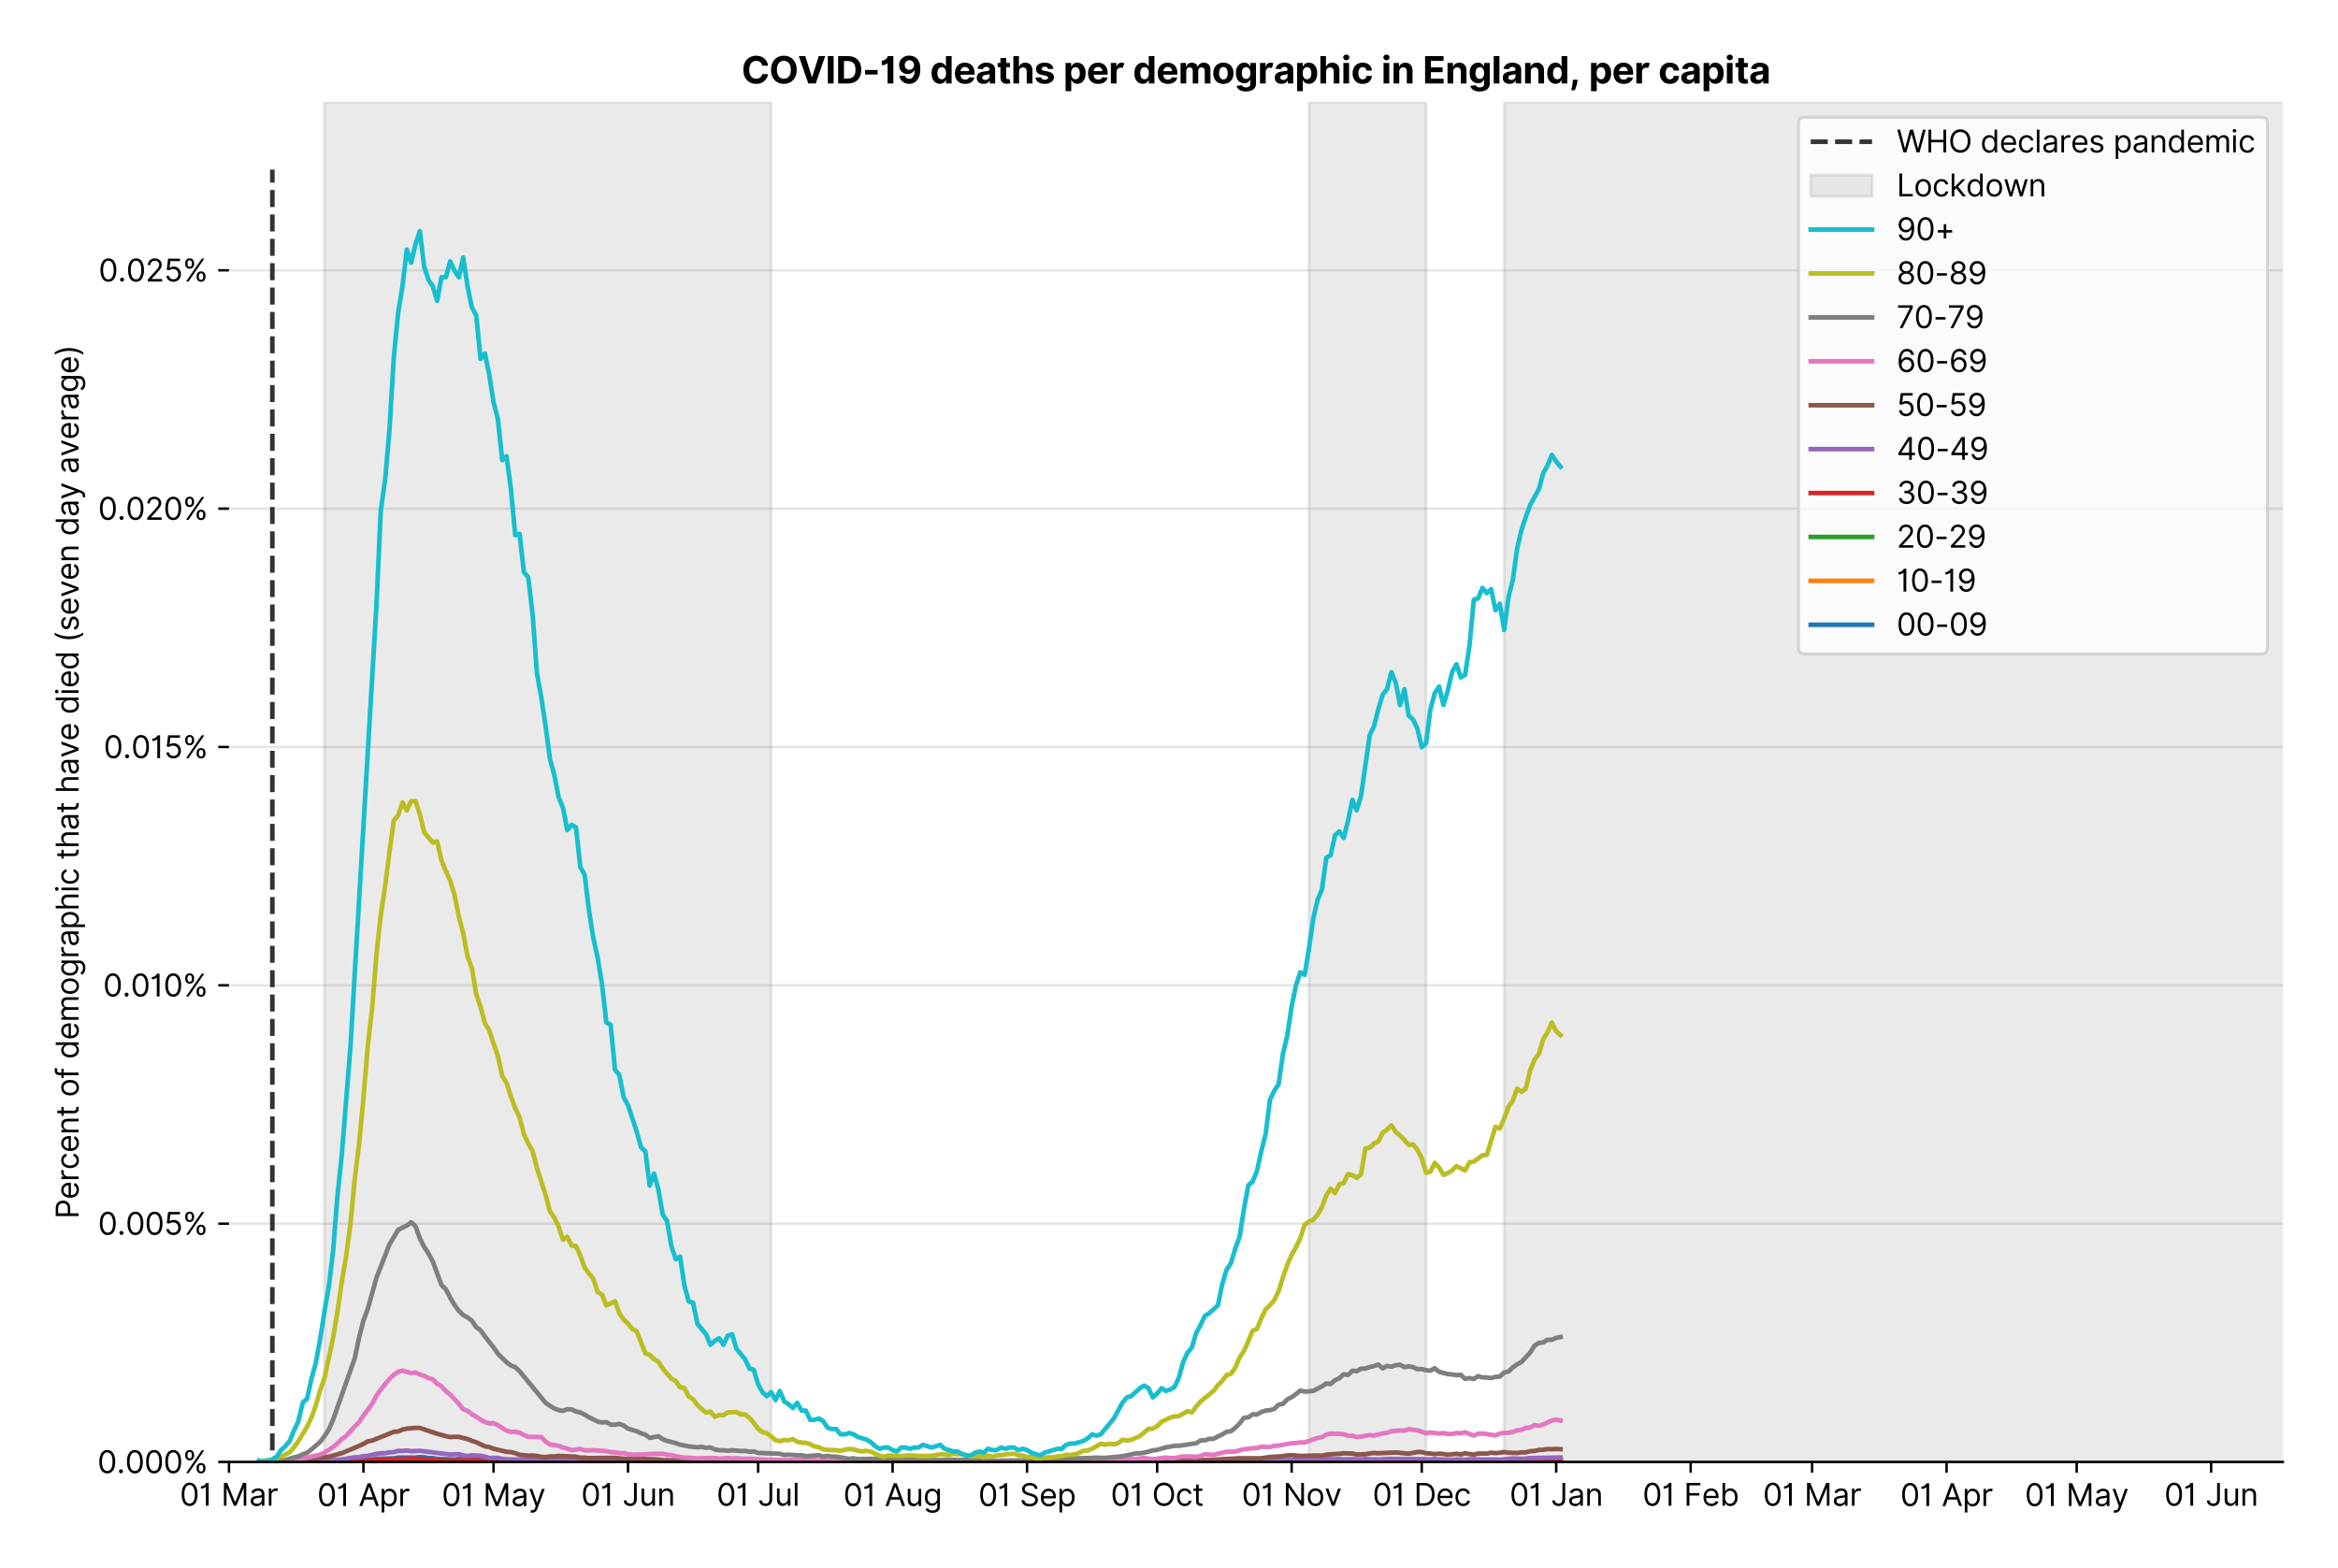 <?xml version="1.0" encoding="utf-8" standalone="no"?>
<!DOCTYPE svg PUBLIC "-//W3C//DTD SVG 1.1//EN"
  "http://www.w3.org/Graphics/SVG/1.1/DTD/svg11.dtd">
<svg version="1.1" viewBox="0 0 762.255 511.276" xmlns="http://www.w3.org/2000/svg" xmlns:xlink="http://www.w3.org/1999/xlink">
 <defs>
  <style type="text/css">*{stroke-linecap:butt;stroke-linejoin:round;}</style>
 </defs>
 <g id="figure_1">
  <g id="patch_1">
   <path d="M 0 511.276 
L 762.255 511.276 
L 762.255 0 
L 0 0 
z
" style="fill:#ffffff;"/>
  </g>
  <g id="axes_1">
   <g id="patch_2">
    <path d="M 74.655 476.745 
L 744.255 476.745 
L 744.255 33.225 
L 74.655 33.225 
z
" style="fill:#ffffff;"/>
   </g>
   <g id="matplotlib.axis_1">
    <g id="xtick_1">
     <g id="line2d_1">
      <defs>
       <path d="M 0 0 
L 0 3.5 
" id="m1027470ad7" style="stroke:#000000;stroke-width:0.8;"/>
      </defs>
      <g>
       <use style="stroke:#000000;stroke-width:0.8;" x="74.655" xlink:href="#m1027470ad7" y="476.745"/>
      </g>
     </g>
     <g id="text_1">
      <!-- 01 Mar -->
      <g transform="translate(58.618 491.018)scale(0.1 -0.1)">
       <defs>
        <path d="M 2000 -64 
Q 1230 -64 806 561 
Q 382 1186 382 2327 
Q 382 3459 809 4088 
Q 1236 4718 2000 4718 
Q 2764 4718 3191 4088 
Q 3618 3459 3618 2327 
Q 3618 1186 3194 561 
Q 2771 -64 2000 -64 
z
M 2000 436 
Q 2509 436 2791 927 
Q 3073 1418 3073 2327 
Q 3073 3234 2789 3730 
Q 2505 4227 2000 4227 
Q 1496 4227 1211 3730 
Q 927 3234 927 2327 
Q 927 1418 1210 927 
Q 1493 436 2000 436 
z
" id="Inter-Regular-30" transform="scale(0.016)"/>
        <path d="M 1973 4655 
L 1973 0 
L 1409 0 
L 1409 3836 
L 1373 3836 
Q 1341 3773 1209 3692 
Q 1077 3611 868 3551 
Q 659 3491 391 3491 
L 391 3964 
Q 661 3964 859 4061 
Q 1057 4159 1190 4291 
Q 1323 4423 1392 4529 
Q 1461 4636 1473 4655 
L 1973 4655 
z
" id="Inter-Regular-31" transform="scale(0.016)"/>
        <path id="Inter-Regular-20" transform="scale(0.016)"/>
        <path d="M 564 4655 
L 1236 4655 
L 2818 791 
L 2873 791 
L 4455 4655 
L 5127 4655 
L 5127 0 
L 4600 0 
L 4600 3536 
L 4555 3536 
L 3100 0 
L 2591 0 
L 1136 3536 
L 1091 3536 
L 1091 0 
L 564 0 
L 564 4655 
z
" id="Inter-Regular-4d" transform="scale(0.016)"/>
        <path d="M 1518 -82 
Q 1186 -82 916 44 
Q 646 170 486 410 
Q 327 650 327 991 
Q 327 1291 445 1478 
Q 564 1666 761 1773 
Q 959 1880 1199 1933 
Q 1439 1986 1682 2018 
Q 2000 2059 2199 2080 
Q 2398 2102 2490 2154 
Q 2582 2207 2582 2336 
L 2582 2355 
Q 2582 2691 2399 2877 
Q 2216 3064 1846 3064 
Q 1461 3064 1243 2895 
Q 1025 2727 936 2536 
L 427 2718 
Q 564 3036 792 3214 
Q 1021 3393 1292 3464 
Q 1564 3536 1827 3536 
Q 1996 3536 2215 3496 
Q 2434 3457 2640 3334 
Q 2846 3211 2982 2963 
Q 3118 2716 3118 2300 
L 3118 0 
L 2582 0 
L 2582 473 
L 2555 473 
Q 2500 359 2373 229 
Q 2246 100 2034 9 
Q 1823 -82 1518 -82 
z
M 1600 400 
Q 1918 400 2137 525 
Q 2357 650 2469 847 
Q 2582 1045 2582 1264 
L 2582 1755 
Q 2548 1714 2433 1681 
Q 2318 1648 2169 1624 
Q 2021 1600 1881 1583 
Q 1741 1566 1655 1555 
Q 1446 1527 1265 1467 
Q 1084 1407 974 1287 
Q 864 1168 864 964 
Q 864 684 1072 542 
Q 1280 400 1600 400 
z
" id="Inter-Regular-61" transform="scale(0.016)"/>
        <path d="M 491 0 
L 491 3491 
L 1009 3491 
L 1009 2964 
L 1046 2964 
Q 1139 3223 1389 3384 
Q 1639 3545 1955 3545 
Q 2100 3545 2209 3511 
Q 2318 3477 2400 3418 
L 2218 2964 
Q 2161 2993 2085 3010 
Q 2009 3027 1909 3027 
Q 1527 3027 1277 2794 
Q 1027 2561 1027 2209 
L 1027 0 
L 491 0 
z
" id="Inter-Regular-72" transform="scale(0.016)"/>
       </defs>
       <use xlink:href="#Inter-Regular-30"/>
       <use x="62.5" xlink:href="#Inter-Regular-31"/>
       <use x="106.676" xlink:href="#Inter-Regular-20"/>
       <use x="134.801" xlink:href="#Inter-Regular-4d"/>
       <use x="225.994" xlink:href="#Inter-Regular-61"/>
       <use x="282.386" xlink:href="#Inter-Regular-72"/>
      </g>
     </g>
    </g>
    <g id="xtick_2">
     <g id="line2d_2">
      <g>
       <use style="stroke:#000000;stroke-width:0.8;" x="118.492" xlink:href="#m1027470ad7" y="476.745"/>
      </g>
     </g>
     <g id="text_2">
      <!-- 01 Apr -->
      <g transform="translate(103.406 491.117)scale(0.1 -0.1)">
       <defs>
        <path d="M 755 0 
L 164 0 
L 1873 4655 
L 2455 4655 
L 4164 0 
L 3573 0 
L 3105 1318 
L 1223 1318 
L 755 0 
z
M 1400 1818 
L 2927 1818 
L 2182 3918 
L 2146 3918 
L 1400 1818 
z
" id="Inter-Regular-41" transform="scale(0.016)"/>
        <path d="M 491 -1309 
L 491 3491 
L 1009 3491 
L 1009 2936 
L 1073 2936 
Q 1132 3027 1237 3169 
Q 1343 3311 1542 3423 
Q 1741 3536 2082 3536 
Q 2523 3536 2859 3315 
Q 3196 3095 3384 2690 
Q 3573 2286 3573 1736 
Q 3573 1182 3384 776 
Q 3196 370 2861 148 
Q 2527 -73 2091 -73 
Q 1755 -73 1552 39 
Q 1350 152 1241 296 
Q 1132 441 1073 536 
L 1027 536 
L 1027 -1309 
L 491 -1309 
z
M 1018 1745 
Q 1018 1152 1276 780 
Q 1534 409 2018 409 
Q 2355 409 2581 587 
Q 2807 766 2921 1069 
Q 3036 1373 3036 1745 
Q 3036 2114 2923 2410 
Q 2811 2707 2585 2881 
Q 2359 3055 2018 3055 
Q 1527 3055 1272 2693 
Q 1018 2332 1018 1745 
z
" id="Inter-Regular-70" transform="scale(0.016)"/>
       </defs>
       <use xlink:href="#Inter-Regular-30"/>
       <use x="62.5" xlink:href="#Inter-Regular-31"/>
       <use x="106.676" xlink:href="#Inter-Regular-20"/>
       <use x="134.801" xlink:href="#Inter-Regular-41"/>
       <use x="202.415" xlink:href="#Inter-Regular-70"/>
       <use x="263.352" xlink:href="#Inter-Regular-72"/>
      </g>
     </g>
    </g>
    <g id="xtick_3">
     <g id="line2d_3">
      <g>
       <use style="stroke:#000000;stroke-width:0.8;" x="160.914" xlink:href="#m1027470ad7" y="476.745"/>
      </g>
     </g>
     <g id="text_3">
      <!-- 01 May -->
      <g transform="translate(144.011 491.117)scale(0.1 -0.1)">
       <defs>
        <path d="M 818 -1355 
Q 682 -1355 575 -1333 
Q 468 -1311 427 -1291 
L 564 -818 
Q 857 -893 1053 -814 
Q 1250 -736 1391 -345 
L 1509 -18 
L 218 3491 
L 800 3491 
L 1764 709 
L 1800 709 
L 2764 3491 
L 3346 3491 
L 1846 -564 
Q 1550 -1355 818 -1355 
z
" id="Inter-Regular-79" transform="scale(0.016)"/>
       </defs>
       <use xlink:href="#Inter-Regular-30"/>
       <use x="62.5" xlink:href="#Inter-Regular-31"/>
       <use x="106.676" xlink:href="#Inter-Regular-20"/>
       <use x="134.801" xlink:href="#Inter-Regular-4d"/>
       <use x="225.994" xlink:href="#Inter-Regular-61"/>
       <use x="282.386" xlink:href="#Inter-Regular-79"/>
      </g>
     </g>
    </g>
    <g id="xtick_4">
     <g id="line2d_4">
      <g>
       <use style="stroke:#000000;stroke-width:0.8;" x="204.751" xlink:href="#m1027470ad7" y="476.745"/>
      </g>
     </g>
     <g id="text_4">
      <!-- 01 Jun -->
      <g transform="translate(189.467 491.018)scale(0.1 -0.1)">
       <defs>
        <path d="M 2346 4655 
L 2909 4655 
L 2909 1327 
Q 2909 657 2549 296 
Q 2189 -64 1582 -64 
Q 1200 -64 902 76 
Q 605 216 434 475 
Q 264 734 264 1091 
L 818 1091 
Q 818 795 1034 615 
Q 1250 436 1582 436 
Q 1948 436 2147 664 
Q 2346 893 2346 1327 
L 2346 4655 
z
" id="Inter-Regular-4a" transform="scale(0.016)"/>
        <path d="M 2691 1427 
L 2691 3491 
L 3227 3491 
L 3227 0 
L 2691 0 
L 2691 591 
L 2655 591 
Q 2532 325 2273 140 
Q 2014 -45 1618 -45 
Q 1127 -45 809 280 
Q 491 605 491 1273 
L 491 3491 
L 1027 3491 
L 1027 1309 
Q 1027 927 1242 700 
Q 1457 473 1791 473 
Q 1991 473 2199 575 
Q 2407 677 2549 888 
Q 2691 1100 2691 1427 
z
" id="Inter-Regular-75" transform="scale(0.016)"/>
        <path d="M 1027 2100 
L 1027 0 
L 491 0 
L 491 3491 
L 1009 3491 
L 1009 2945 
L 1055 2945 
Q 1177 3211 1427 3373 
Q 1677 3536 2073 3536 
Q 2602 3536 2928 3211 
Q 3255 2886 3255 2218 
L 3255 0 
L 2718 0 
L 2718 2182 
Q 2718 2593 2504 2824 
Q 2291 3055 1918 3055 
Q 1534 3055 1280 2806 
Q 1027 2557 1027 2100 
z
" id="Inter-Regular-6e" transform="scale(0.016)"/>
       </defs>
       <use xlink:href="#Inter-Regular-30"/>
       <use x="62.5" xlink:href="#Inter-Regular-31"/>
       <use x="106.676" xlink:href="#Inter-Regular-20"/>
       <use x="134.801" xlink:href="#Inter-Regular-4a"/>
       <use x="189.063" xlink:href="#Inter-Regular-75"/>
       <use x="247.159" xlink:href="#Inter-Regular-6e"/>
      </g>
     </g>
    </g>
    <g id="xtick_5">
     <g id="line2d_5">
      <g>
       <use style="stroke:#000000;stroke-width:0.8;" x="247.174" xlink:href="#m1027470ad7" y="476.745"/>
      </g>
     </g>
     <g id="text_5">
      <!-- 01 Jul -->
      <g transform="translate(233.63 491.018)scale(0.1 -0.1)">
       <defs>
        <path d="M 1027 4655 
L 1027 0 
L 491 0 
L 491 4655 
L 1027 4655 
z
" id="Inter-Regular-6c" transform="scale(0.016)"/>
       </defs>
       <use xlink:href="#Inter-Regular-30"/>
       <use x="62.5" xlink:href="#Inter-Regular-31"/>
       <use x="106.676" xlink:href="#Inter-Regular-20"/>
       <use x="134.801" xlink:href="#Inter-Regular-4a"/>
       <use x="189.063" xlink:href="#Inter-Regular-75"/>
       <use x="247.159" xlink:href="#Inter-Regular-6c"/>
      </g>
     </g>
    </g>
    <g id="xtick_6">
     <g id="line2d_6">
      <g>
       <use style="stroke:#000000;stroke-width:0.8;" x="291.011" xlink:href="#m1027470ad7" y="476.745"/>
      </g>
     </g>
     <g id="text_6">
      <!-- 01 Aug -->
      <g transform="translate(274.939 491.117)scale(0.1 -0.1)">
       <defs>
        <path d="M 1900 -1382 
Q 1316 -1382 976 -1169 
Q 636 -957 473 -682 
L 900 -382 
Q 973 -477 1084 -601 
Q 1196 -725 1390 -817 
Q 1584 -909 1900 -909 
Q 2323 -909 2598 -704 
Q 2873 -500 2873 -64 
L 2873 645 
L 2827 645 
Q 2768 550 2660 410 
Q 2552 270 2351 162 
Q 2150 55 1809 55 
Q 1386 55 1051 255 
Q 716 455 521 836 
Q 327 1218 327 1764 
Q 327 2300 516 2699 
Q 705 3098 1041 3317 
Q 1377 3536 1818 3536 
Q 2159 3536 2360 3423 
Q 2561 3311 2669 3169 
Q 2777 3027 2836 2936 
L 2891 2936 
L 2891 3491 
L 3409 3491 
L 3409 -100 
Q 3409 -550 3205 -833 
Q 3002 -1116 2660 -1249 
Q 2318 -1382 1900 -1382 
z
M 1882 536 
Q 2366 536 2624 864 
Q 2882 1193 2882 1773 
Q 2882 2339 2627 2697 
Q 2373 3055 1882 3055 
Q 1541 3055 1315 2882 
Q 1089 2709 976 2418 
Q 864 2127 864 1773 
Q 864 1227 1120 881 
Q 1377 536 1882 536 
z
" id="Inter-Regular-67" transform="scale(0.016)"/>
       </defs>
       <use xlink:href="#Inter-Regular-30"/>
       <use x="62.5" xlink:href="#Inter-Regular-31"/>
       <use x="106.676" xlink:href="#Inter-Regular-20"/>
       <use x="134.801" xlink:href="#Inter-Regular-41"/>
       <use x="202.415" xlink:href="#Inter-Regular-75"/>
       <use x="260.511" xlink:href="#Inter-Regular-67"/>
      </g>
     </g>
    </g>
    <g id="xtick_7">
     <g id="line2d_7">
      <g>
       <use style="stroke:#000000;stroke-width:0.8;" x="334.848" xlink:href="#m1027470ad7" y="476.745"/>
      </g>
     </g>
     <g id="text_7">
      <!-- 01 Sep -->
      <g transform="translate(318.961 491.117)scale(0.1 -0.1)">
       <defs>
        <path d="M 3109 3491 
Q 3068 3836 2777 4027 
Q 2486 4218 2064 4218 
Q 1600 4218 1318 3999 
Q 1036 3780 1036 3445 
Q 1036 3195 1189 3042 
Q 1343 2889 1553 2803 
Q 1764 2718 1936 2673 
L 2409 2545 
Q 2591 2498 2815 2414 
Q 3039 2330 3244 2185 
Q 3450 2041 3584 1816 
Q 3718 1591 3718 1264 
Q 3718 886 3521 581 
Q 3325 277 2949 97 
Q 2573 -82 2036 -82 
Q 1286 -82 845 272 
Q 405 627 364 1200 
L 946 1200 
Q 968 936 1124 764 
Q 1280 593 1519 510 
Q 1759 427 2036 427 
Q 2359 427 2616 533 
Q 2873 639 3023 828 
Q 3173 1018 3173 1273 
Q 3173 1505 3043 1650 
Q 2914 1795 2702 1886 
Q 2491 1977 2246 2045 
L 1673 2209 
Q 1127 2366 809 2657 
Q 491 2948 491 3418 
Q 491 3809 703 4101 
Q 916 4393 1276 4555 
Q 1636 4718 2082 4718 
Q 2532 4718 2882 4558 
Q 3232 4398 3437 4120 
Q 3643 3843 3655 3491 
L 3109 3491 
z
" id="Inter-Regular-53" transform="scale(0.016)"/>
        <path d="M 1955 -73 
Q 1450 -73 1085 151 
Q 721 375 524 778 
Q 327 1182 327 1718 
Q 327 2255 524 2665 
Q 721 3075 1074 3305 
Q 1427 3536 1900 3536 
Q 2173 3536 2439 3445 
Q 2705 3355 2923 3151 
Q 3141 2948 3270 2614 
Q 3400 2280 3400 1791 
L 3400 1564 
L 866 1564 
Q 884 1005 1183 707 
Q 1482 409 1955 409 
Q 2271 409 2498 545 
Q 2725 682 2827 955 
L 3346 809 
Q 3223 414 2854 170 
Q 2486 -73 1955 -73 
z
M 866 2027 
L 2855 2027 
Q 2855 2470 2595 2762 
Q 2336 3055 1900 3055 
Q 1593 3055 1368 2911 
Q 1143 2768 1013 2533 
Q 884 2298 866 2027 
z
" id="Inter-Regular-65" transform="scale(0.016)"/>
       </defs>
       <use xlink:href="#Inter-Regular-30"/>
       <use x="62.5" xlink:href="#Inter-Regular-31"/>
       <use x="106.676" xlink:href="#Inter-Regular-20"/>
       <use x="134.801" xlink:href="#Inter-Regular-53"/>
       <use x="198.58" xlink:href="#Inter-Regular-65"/>
       <use x="256.818" xlink:href="#Inter-Regular-70"/>
      </g>
     </g>
    </g>
    <g id="xtick_8">
     <g id="line2d_8">
      <g>
       <use style="stroke:#000000;stroke-width:0.8;" x="377.271" xlink:href="#m1027470ad7" y="476.745"/>
      </g>
     </g>
     <g id="text_8">
      <!-- 01 Oct -->
      <g transform="translate(362.115 491.018)scale(0.1 -0.1)">
       <defs>
        <path d="M 4491 2327 
Q 4491 1591 4225 1054 
Q 3959 518 3495 227 
Q 3032 -64 2436 -64 
Q 1841 -64 1377 227 
Q 914 518 648 1054 
Q 382 1591 382 2327 
Q 382 3064 648 3600 
Q 914 4136 1377 4427 
Q 1841 4718 2436 4718 
Q 3032 4718 3495 4427 
Q 3959 4136 4225 3600 
Q 4491 3064 4491 2327 
z
M 3946 2327 
Q 3946 2932 3744 3348 
Q 3543 3764 3201 3977 
Q 2859 4191 2436 4191 
Q 2014 4191 1672 3977 
Q 1330 3764 1128 3348 
Q 927 2932 927 2327 
Q 927 1723 1128 1307 
Q 1330 891 1672 677 
Q 2014 464 2436 464 
Q 2859 464 3201 677 
Q 3543 891 3744 1307 
Q 3946 1723 3946 2327 
z
" id="Inter-Regular-4f" transform="scale(0.016)"/>
        <path d="M 1909 -73 
Q 1418 -73 1063 159 
Q 709 391 518 798 
Q 327 1205 327 1727 
Q 327 2259 524 2667 
Q 721 3075 1074 3305 
Q 1427 3536 1900 3536 
Q 2268 3536 2563 3400 
Q 2859 3264 3047 3018 
Q 3236 2773 3282 2445 
L 2746 2445 
Q 2684 2684 2474 2869 
Q 2264 3055 1909 3055 
Q 1439 3055 1151 2697 
Q 864 2339 864 1745 
Q 864 1139 1148 774 
Q 1432 409 1909 409 
Q 2223 409 2447 570 
Q 2671 732 2746 1018 
L 3282 1018 
Q 3236 709 3058 462 
Q 2880 216 2588 71 
Q 2296 -73 1909 -73 
z
" id="Inter-Regular-63" transform="scale(0.016)"/>
        <path d="M 2009 3491 
L 2009 3036 
L 1264 3036 
L 1264 1000 
Q 1264 773 1331 660 
Q 1398 548 1503 510 
Q 1609 473 1727 473 
Q 1816 473 1873 483 
Q 1930 493 1964 500 
L 2073 18 
Q 2018 -2 1920 -23 
Q 1823 -45 1673 -45 
Q 1446 -45 1228 52 
Q 1011 150 869 350 
Q 727 550 727 855 
L 727 3036 
L 200 3036 
L 200 3491 
L 727 3491 
L 727 4327 
L 1264 4327 
L 1264 3491 
L 2009 3491 
z
" id="Inter-Regular-74" transform="scale(0.016)"/>
       </defs>
       <use xlink:href="#Inter-Regular-30"/>
       <use x="62.5" xlink:href="#Inter-Regular-31"/>
       <use x="106.676" xlink:href="#Inter-Regular-20"/>
       <use x="134.801" xlink:href="#Inter-Regular-4f"/>
       <use x="210.938" xlink:href="#Inter-Regular-63"/>
       <use x="266.761" xlink:href="#Inter-Regular-74"/>
      </g>
     </g>
    </g>
    <g id="xtick_9">
     <g id="line2d_9">
      <g>
       <use style="stroke:#000000;stroke-width:0.8;" x="421.108" xlink:href="#m1027470ad7" y="476.745"/>
      </g>
     </g>
     <g id="text_9">
      <!-- 01 Nov -->
      <g transform="translate(404.837 491.018)scale(0.1 -0.1)">
       <defs>
        <path d="M 4255 4655 
L 4255 0 
L 3709 0 
L 1173 3655 
L 1127 3655 
L 1127 0 
L 564 0 
L 564 4655 
L 1109 4655 
L 3655 991 
L 3700 991 
L 3700 4655 
L 4255 4655 
z
" id="Inter-Regular-4e" transform="scale(0.016)"/>
        <path d="M 1909 -73 
Q 1436 -73 1080 152 
Q 725 377 526 781 
Q 327 1186 327 1727 
Q 327 2273 526 2679 
Q 725 3086 1080 3311 
Q 1436 3536 1909 3536 
Q 2382 3536 2737 3311 
Q 3093 3086 3292 2679 
Q 3491 2273 3491 1727 
Q 3491 1186 3292 781 
Q 3093 377 2737 152 
Q 2382 -73 1909 -73 
z
M 1909 409 
Q 2268 409 2500 593 
Q 2732 777 2843 1077 
Q 2955 1377 2955 1727 
Q 2955 2077 2843 2379 
Q 2732 2682 2500 2868 
Q 2268 3055 1909 3055 
Q 1550 3055 1318 2868 
Q 1086 2682 975 2379 
Q 864 2077 864 1727 
Q 864 1377 975 1077 
Q 1086 777 1318 593 
Q 1550 409 1909 409 
z
" id="Inter-Regular-6f" transform="scale(0.016)"/>
        <path d="M 3346 3491 
L 2055 0 
L 1509 0 
L 218 3491 
L 800 3491 
L 1764 709 
L 1800 709 
L 2764 3491 
L 3346 3491 
z
" id="Inter-Regular-76" transform="scale(0.016)"/>
       </defs>
       <use xlink:href="#Inter-Regular-30"/>
       <use x="62.5" xlink:href="#Inter-Regular-31"/>
       <use x="106.676" xlink:href="#Inter-Regular-20"/>
       <use x="134.801" xlink:href="#Inter-Regular-4e"/>
       <use x="210.085" xlink:href="#Inter-Regular-6f"/>
       <use x="269.744" xlink:href="#Inter-Regular-76"/>
      </g>
     </g>
    </g>
    <g id="xtick_10">
     <g id="line2d_10">
      <g>
       <use style="stroke:#000000;stroke-width:0.8;" x="463.531" xlink:href="#m1027470ad7" y="476.745"/>
      </g>
     </g>
     <g id="text_10">
      <!-- 01 Dec -->
      <g transform="translate(447.494 491.018)scale(0.1 -0.1)">
       <defs>
        <path d="M 2000 0 
L 564 0 
L 564 4655 
L 2064 4655 
Q 2741 4655 3223 4376 
Q 3705 4098 3961 3578 
Q 4218 3059 4218 2336 
Q 4218 1609 3959 1085 
Q 3700 561 3204 280 
Q 2709 0 2000 0 
z
M 1127 500 
L 1964 500 
Q 2830 500 3251 992 
Q 3673 1484 3673 2336 
Q 3673 3182 3259 3668 
Q 2846 4155 2027 4155 
L 1127 4155 
L 1127 500 
z
" id="Inter-Regular-44" transform="scale(0.016)"/>
       </defs>
       <use xlink:href="#Inter-Regular-30"/>
       <use x="62.5" xlink:href="#Inter-Regular-31"/>
       <use x="106.676" xlink:href="#Inter-Regular-20"/>
       <use x="134.801" xlink:href="#Inter-Regular-44"/>
       <use x="206.676" xlink:href="#Inter-Regular-65"/>
       <use x="264.915" xlink:href="#Inter-Regular-63"/>
      </g>
     </g>
    </g>
    <g id="xtick_11">
     <g id="line2d_11">
      <g>
       <use style="stroke:#000000;stroke-width:0.8;" x="507.368" xlink:href="#m1027470ad7" y="476.745"/>
      </g>
     </g>
     <g id="text_11">
      <!-- 01 Jan -->
      <g transform="translate(492.168 491.018)scale(0.1 -0.1)">
       <use xlink:href="#Inter-Regular-30"/>
       <use x="62.5" xlink:href="#Inter-Regular-31"/>
       <use x="106.676" xlink:href="#Inter-Regular-20"/>
       <use x="134.801" xlink:href="#Inter-Regular-4a"/>
       <use x="189.063" xlink:href="#Inter-Regular-61"/>
       <use x="245.455" xlink:href="#Inter-Regular-6e"/>
      </g>
     </g>
    </g>
    <g id="xtick_12">
     <g id="line2d_12">
      <g>
       <use style="stroke:#000000;stroke-width:0.8;" x="551.205" xlink:href="#m1027470ad7" y="476.745"/>
      </g>
     </g>
     <g id="text_12">
      <!-- 01 Feb -->
      <g transform="translate(535.516 491.018)scale(0.1 -0.1)">
       <defs>
        <path d="M 564 0 
L 564 4655 
L 3355 4655 
L 3355 4155 
L 1127 4155 
L 1127 2582 
L 3146 2582 
L 3146 2082 
L 1127 2082 
L 1127 0 
L 564 0 
z
" id="Inter-Regular-46" transform="scale(0.016)"/>
        <path d="M 564 0 
L 564 4655 
L 1100 4655 
L 1100 2936 
L 1146 2936 
Q 1205 3027 1310 3169 
Q 1416 3311 1615 3423 
Q 1814 3536 2155 3536 
Q 2596 3536 2932 3315 
Q 3268 3095 3457 2690 
Q 3646 2286 3646 1736 
Q 3646 1182 3457 776 
Q 3268 370 2934 148 
Q 2600 -73 2164 -73 
Q 1827 -73 1625 39 
Q 1423 152 1314 296 
Q 1205 441 1146 536 
L 1082 536 
L 1082 0 
L 564 0 
z
M 1091 1745 
Q 1091 1152 1349 780 
Q 1607 409 2091 409 
Q 2427 409 2653 587 
Q 2880 766 2994 1069 
Q 3109 1373 3109 1745 
Q 3109 2114 2996 2410 
Q 2884 2707 2658 2881 
Q 2432 3055 2091 3055 
Q 1600 3055 1345 2693 
Q 1091 2332 1091 1745 
z
" id="Inter-Regular-62" transform="scale(0.016)"/>
       </defs>
       <use xlink:href="#Inter-Regular-30"/>
       <use x="62.5" xlink:href="#Inter-Regular-31"/>
       <use x="106.676" xlink:href="#Inter-Regular-20"/>
       <use x="134.801" xlink:href="#Inter-Regular-46"/>
       <use x="193.466" xlink:href="#Inter-Regular-65"/>
       <use x="251.705" xlink:href="#Inter-Regular-62"/>
      </g>
     </g>
    </g>
    <g id="xtick_13">
     <g id="line2d_13">
      <g>
       <use style="stroke:#000000;stroke-width:0.8;" x="590.799" xlink:href="#m1027470ad7" y="476.745"/>
      </g>
     </g>
     <g id="text_13">
      <!-- 01 Mar -->
      <g transform="translate(574.763 491.018)scale(0.1 -0.1)">
       <use xlink:href="#Inter-Regular-30"/>
       <use x="62.5" xlink:href="#Inter-Regular-31"/>
       <use x="106.676" xlink:href="#Inter-Regular-20"/>
       <use x="134.801" xlink:href="#Inter-Regular-4d"/>
       <use x="225.994" xlink:href="#Inter-Regular-61"/>
       <use x="282.386" xlink:href="#Inter-Regular-72"/>
      </g>
     </g>
    </g>
    <g id="xtick_14">
     <g id="line2d_14">
      <g>
       <use style="stroke:#000000;stroke-width:0.8;" x="634.636" xlink:href="#m1027470ad7" y="476.745"/>
      </g>
     </g>
     <g id="text_14">
      <!-- 01 Apr -->
      <g transform="translate(619.551 491.117)scale(0.1 -0.1)">
       <use xlink:href="#Inter-Regular-30"/>
       <use x="62.5" xlink:href="#Inter-Regular-31"/>
       <use x="106.676" xlink:href="#Inter-Regular-20"/>
       <use x="134.801" xlink:href="#Inter-Regular-41"/>
       <use x="202.415" xlink:href="#Inter-Regular-70"/>
       <use x="263.352" xlink:href="#Inter-Regular-72"/>
      </g>
     </g>
    </g>
    <g id="xtick_15">
     <g id="line2d_15">
      <g>
       <use style="stroke:#000000;stroke-width:0.8;" x="677.059" xlink:href="#m1027470ad7" y="476.745"/>
      </g>
     </g>
     <g id="text_15">
      <!-- 01 May -->
      <g transform="translate(660.156 491.117)scale(0.1 -0.1)">
       <use xlink:href="#Inter-Regular-30"/>
       <use x="62.5" xlink:href="#Inter-Regular-31"/>
       <use x="106.676" xlink:href="#Inter-Regular-20"/>
       <use x="134.801" xlink:href="#Inter-Regular-4d"/>
       <use x="225.994" xlink:href="#Inter-Regular-61"/>
       <use x="282.386" xlink:href="#Inter-Regular-79"/>
      </g>
     </g>
    </g>
    <g id="xtick_16">
     <g id="line2d_16">
      <g>
       <use style="stroke:#000000;stroke-width:0.8;" x="720.896" xlink:href="#m1027470ad7" y="476.745"/>
      </g>
     </g>
     <g id="text_16">
      <!-- 01 Jun -->
      <g transform="translate(705.612 491.018)scale(0.1 -0.1)">
       <use xlink:href="#Inter-Regular-30"/>
       <use x="62.5" xlink:href="#Inter-Regular-31"/>
       <use x="106.676" xlink:href="#Inter-Regular-20"/>
       <use x="134.801" xlink:href="#Inter-Regular-4a"/>
       <use x="189.063" xlink:href="#Inter-Regular-75"/>
       <use x="247.159" xlink:href="#Inter-Regular-6e"/>
      </g>
     </g>
    </g>
   </g>
   <g id="matplotlib.axis_2">
    <g id="ytick_1">
     <g id="line2d_17">
      <path clip-path="url(#pf259f22575)" d="M 74.655 476.745 
L 744.255 476.745 
" style="fill:none;stroke:#e5e5e5;stroke-linecap:square;stroke-width:0.8;"/>
     </g>
     <g id="line2d_18">
      <defs>
       <path d="M 0 0 
L -3.5 0 
" id="m9bd2cc4965" style="stroke:#000000;stroke-width:0.8;"/>
      </defs>
      <g>
       <use style="stroke:#000000;stroke-width:0.8;" x="74.655" xlink:href="#m9bd2cc4965" y="476.745"/>
      </g>
     </g>
     <g id="text_17">
      <!-- 0.000% -->
      <g transform="translate(31.773 480.382)scale(0.1 -0.1)">
       <defs>
        <path d="M 882 -36 
Q 714 -36 593 84 
Q 473 205 473 373 
Q 473 541 593 661 
Q 714 782 882 782 
Q 1050 782 1170 661 
Q 1291 541 1291 373 
Q 1291 205 1170 84 
Q 1050 -36 882 -36 
z
" id="Inter-Regular-2e" transform="scale(0.016)"/>
        <path d="M 2855 873 
L 2855 1118 
Q 2855 1373 2960 1585 
Q 3066 1798 3269 1926 
Q 3473 2055 3764 2055 
Q 4059 2055 4259 1926 
Q 4459 1798 4561 1585 
Q 4664 1373 4664 1118 
L 4664 873 
Q 4664 618 4560 405 
Q 4457 193 4256 64 
Q 4055 -64 3764 -64 
Q 3468 -64 3266 64 
Q 3064 193 2959 405 
Q 2855 618 2855 873 
z
M 536 3536 
L 536 3782 
Q 536 4036 642 4248 
Q 748 4461 951 4589 
Q 1155 4718 1446 4718 
Q 1741 4718 1941 4589 
Q 2141 4461 2243 4248 
Q 2346 4036 2346 3782 
L 2346 3536 
Q 2346 3282 2242 3069 
Q 2139 2857 1937 2728 
Q 1736 2600 1446 2600 
Q 1150 2600 948 2728 
Q 746 2857 641 3069 
Q 536 3282 536 3536 
z
M 709 0 
L 3909 4655 
L 4427 4655 
L 1227 0 
L 709 0 
z
M 3318 1118 
L 3318 873 
Q 3318 661 3418 494 
Q 3518 327 3764 327 
Q 4002 327 4101 494 
Q 4200 661 4200 873 
L 4200 1118 
Q 4200 1330 4104 1497 
Q 4009 1664 3764 1664 
Q 3525 1664 3421 1497 
Q 3318 1330 3318 1118 
z
M 1000 3782 
L 1000 3536 
Q 1000 3325 1100 3158 
Q 1200 2991 1446 2991 
Q 1684 2991 1783 3158 
Q 1882 3325 1882 3536 
L 1882 3782 
Q 1882 3993 1786 4160 
Q 1691 4327 1446 4327 
Q 1207 4327 1103 4160 
Q 1000 3993 1000 3782 
z
" id="Inter-Regular-25" transform="scale(0.016)"/>
       </defs>
       <use xlink:href="#Inter-Regular-30"/>
       <use x="62.5" xlink:href="#Inter-Regular-2e"/>
       <use x="90.057" xlink:href="#Inter-Regular-30"/>
       <use x="152.557" xlink:href="#Inter-Regular-30"/>
       <use x="215.057" xlink:href="#Inter-Regular-30"/>
       <use x="277.557" xlink:href="#Inter-Regular-25"/>
      </g>
     </g>
    </g>
    <g id="ytick_2">
     <g id="line2d_19">
      <path clip-path="url(#pf259f22575)" d="M 74.655 399.026 
L 744.255 399.026 
" style="fill:none;stroke:#e5e5e5;stroke-linecap:square;stroke-width:0.8;"/>
     </g>
     <g id="line2d_20">
      <g>
       <use style="stroke:#000000;stroke-width:0.8;" x="74.655" xlink:href="#m9bd2cc4965" y="399.026"/>
      </g>
     </g>
     <g id="text_18">
      <!-- 0.005% -->
      <g transform="translate(31.944 402.663)scale(0.1 -0.1)">
       <defs>
        <path d="M 1936 -64 
Q 1536 -64 1216 95 
Q 896 255 702 532 
Q 509 809 491 1164 
L 1036 1164 
Q 1068 848 1324 642 
Q 1580 436 1936 436 
Q 2223 436 2447 570 
Q 2671 705 2799 940 
Q 2927 1175 2927 1473 
Q 2927 1777 2794 2017 
Q 2661 2257 2429 2395 
Q 2198 2534 1900 2536 
Q 1686 2539 1461 2472 
Q 1236 2405 1091 2300 
L 564 2364 
L 846 4655 
L 3264 4655 
L 3264 4155 
L 1318 4155 
L 1155 2782 
L 1182 2782 
Q 1325 2895 1541 2970 
Q 1757 3045 1991 3045 
Q 2418 3045 2753 2842 
Q 3089 2639 3281 2286 
Q 3473 1934 3473 1482 
Q 3473 1036 3274 687 
Q 3075 339 2727 137 
Q 2380 -64 1936 -64 
z
" id="Inter-Regular-35" transform="scale(0.016)"/>
       </defs>
       <use xlink:href="#Inter-Regular-30"/>
       <use x="62.5" xlink:href="#Inter-Regular-2e"/>
       <use x="90.057" xlink:href="#Inter-Regular-30"/>
       <use x="152.557" xlink:href="#Inter-Regular-30"/>
       <use x="215.057" xlink:href="#Inter-Regular-35"/>
       <use x="275.852" xlink:href="#Inter-Regular-25"/>
      </g>
     </g>
    </g>
    <g id="ytick_3">
     <g id="line2d_21">
      <path clip-path="url(#pf259f22575)" d="M 74.655 321.307 
L 744.255 321.307 
" style="fill:none;stroke:#e5e5e5;stroke-linecap:square;stroke-width:0.8;"/>
     </g>
     <g id="line2d_22">
      <g>
       <use style="stroke:#000000;stroke-width:0.8;" x="74.655" xlink:href="#m9bd2cc4965" y="321.307"/>
      </g>
     </g>
     <g id="text_19">
      <!-- 0.010% -->
      <g transform="translate(33.606 324.944)scale(0.1 -0.1)">
       <use xlink:href="#Inter-Regular-30"/>
       <use x="62.5" xlink:href="#Inter-Regular-2e"/>
       <use x="90.057" xlink:href="#Inter-Regular-30"/>
       <use x="152.557" xlink:href="#Inter-Regular-31"/>
       <use x="196.733" xlink:href="#Inter-Regular-30"/>
       <use x="259.233" xlink:href="#Inter-Regular-25"/>
      </g>
     </g>
    </g>
    <g id="ytick_4">
     <g id="line2d_23">
      <path clip-path="url(#pf259f22575)" d="M 74.655 243.588 
L 744.255 243.588 
" style="fill:none;stroke:#e5e5e5;stroke-linecap:square;stroke-width:0.8;"/>
     </g>
     <g id="line2d_24">
      <g>
       <use style="stroke:#000000;stroke-width:0.8;" x="74.655" xlink:href="#m9bd2cc4965" y="243.588"/>
      </g>
     </g>
     <g id="text_20">
      <!-- 0.015% -->
      <g transform="translate(33.777 247.225)scale(0.1 -0.1)">
       <use xlink:href="#Inter-Regular-30"/>
       <use x="62.5" xlink:href="#Inter-Regular-2e"/>
       <use x="90.057" xlink:href="#Inter-Regular-30"/>
       <use x="152.557" xlink:href="#Inter-Regular-31"/>
       <use x="196.733" xlink:href="#Inter-Regular-35"/>
       <use x="257.528" xlink:href="#Inter-Regular-25"/>
      </g>
     </g>
    </g>
    <g id="ytick_5">
     <g id="line2d_25">
      <path clip-path="url(#pf259f22575)" d="M 74.655 165.869 
L 744.255 165.869 
" style="fill:none;stroke:#e5e5e5;stroke-linecap:square;stroke-width:0.8;"/>
     </g>
     <g id="line2d_26">
      <g>
       <use style="stroke:#000000;stroke-width:0.8;" x="74.655" xlink:href="#m9bd2cc4965" y="165.869"/>
      </g>
     </g>
     <g id="text_21">
      <!-- 0.020% -->
      <g transform="translate(31.972 169.506)scale(0.1 -0.1)">
       <defs>
        <path d="M 482 0 
L 482 409 
L 2018 2091 
Q 2289 2386 2464 2605 
Q 2639 2825 2724 3019 
Q 2809 3214 2809 3427 
Q 2809 3795 2553 4011 
Q 2298 4227 1918 4227 
Q 1514 4227 1275 3985 
Q 1036 3743 1036 3345 
L 500 3345 
Q 500 3755 688 4064 
Q 877 4373 1203 4545 
Q 1530 4718 1936 4718 
Q 2346 4718 2661 4545 
Q 2977 4373 3156 4079 
Q 3336 3786 3336 3427 
Q 3336 3170 3244 2926 
Q 3152 2682 2926 2383 
Q 2700 2084 2300 1655 
L 1255 536 
L 1255 500 
L 3418 500 
L 3418 0 
L 482 0 
z
" id="Inter-Regular-32" transform="scale(0.016)"/>
       </defs>
       <use xlink:href="#Inter-Regular-30"/>
       <use x="62.5" xlink:href="#Inter-Regular-2e"/>
       <use x="90.057" xlink:href="#Inter-Regular-30"/>
       <use x="152.557" xlink:href="#Inter-Regular-32"/>
       <use x="213.068" xlink:href="#Inter-Regular-30"/>
       <use x="275.568" xlink:href="#Inter-Regular-25"/>
      </g>
     </g>
    </g>
    <g id="ytick_6">
     <g id="line2d_27">
      <path clip-path="url(#pf259f22575)" d="M 74.655 88.15 
L 744.255 88.15 
" style="fill:none;stroke:#e5e5e5;stroke-linecap:square;stroke-width:0.8;"/>
     </g>
     <g id="line2d_28">
      <g>
       <use style="stroke:#000000;stroke-width:0.8;" x="74.655" xlink:href="#m9bd2cc4965" y="88.15"/>
      </g>
     </g>
     <g id="text_22">
      <!-- 0.025% -->
      <g transform="translate(32.142 91.787)scale(0.1 -0.1)">
       <use xlink:href="#Inter-Regular-30"/>
       <use x="62.5" xlink:href="#Inter-Regular-2e"/>
       <use x="90.057" xlink:href="#Inter-Regular-30"/>
       <use x="152.557" xlink:href="#Inter-Regular-32"/>
       <use x="213.068" xlink:href="#Inter-Regular-35"/>
       <use x="273.864" xlink:href="#Inter-Regular-25"/>
      </g>
     </g>
    </g>
    <g id="text_23">
     <!-- Percent of demographic that have died (seven day average) -->
     <g transform="translate(25.614 397.458)rotate(-90)scale(0.1 -0.1)">
      <defs>
       <path d="M 564 0 
L 564 4655 
L 2136 4655 
Q 2684 4655 3033 4458 
Q 3382 4261 3550 3927 
Q 3718 3593 3718 3182 
Q 3718 2770 3551 2434 
Q 3384 2098 3036 1899 
Q 2689 1700 2146 1700 
L 1127 1700 
L 1127 0 
L 564 0 
z
M 1127 2200 
L 2127 2200 
Q 2689 2200 2926 2482 
Q 3164 2764 3164 3182 
Q 3164 3602 2925 3878 
Q 2686 4155 2118 4155 
L 1127 4155 
L 1127 2200 
z
" id="Inter-Regular-50" transform="scale(0.016)"/>
       <path d="M 2046 3491 
L 2046 3036 
L 1264 3036 
L 1264 0 
L 727 0 
L 727 3036 
L 164 3036 
L 164 3491 
L 727 3491 
L 727 3973 
Q 727 4273 868 4473 
Q 1009 4673 1234 4773 
Q 1459 4873 1709 4873 
Q 1907 4873 2032 4841 
Q 2157 4809 2218 4782 
L 2064 4318 
Q 2023 4332 1951 4352 
Q 1880 4373 1764 4373 
Q 1498 4373 1381 4239 
Q 1264 4105 1264 3845 
L 1264 3491 
L 2046 3491 
z
" id="Inter-Regular-66" transform="scale(0.016)"/>
       <path d="M 1809 -73 
Q 1373 -73 1039 148 
Q 705 370 516 776 
Q 327 1182 327 1736 
Q 327 2286 516 2690 
Q 705 3095 1041 3315 
Q 1377 3536 1818 3536 
Q 2159 3536 2358 3423 
Q 2557 3311 2662 3169 
Q 2768 3027 2827 2936 
L 2873 2936 
L 2873 4655 
L 3409 4655 
L 3409 0 
L 2891 0 
L 2891 536 
L 2827 536 
Q 2768 441 2659 296 
Q 2550 152 2348 39 
Q 2146 -73 1809 -73 
z
M 1882 409 
Q 2366 409 2624 780 
Q 2882 1152 2882 1745 
Q 2882 2332 2627 2693 
Q 2373 3055 1882 3055 
Q 1541 3055 1315 2881 
Q 1089 2707 976 2410 
Q 864 2114 864 1745 
Q 864 1373 978 1069 
Q 1093 766 1319 587 
Q 1546 409 1882 409 
z
" id="Inter-Regular-64" transform="scale(0.016)"/>
       <path d="M 491 0 
L 491 3491 
L 1009 3491 
L 1009 2945 
L 1055 2945 
Q 1164 3225 1407 3380 
Q 1650 3536 1991 3536 
Q 2336 3536 2567 3380 
Q 2798 3225 2927 2945 
L 2964 2945 
Q 3098 3216 3366 3376 
Q 3634 3536 4009 3536 
Q 4477 3536 4775 3244 
Q 5073 2952 5073 2336 
L 5073 0 
L 4536 0 
L 4536 2336 
Q 4536 2723 4325 2889 
Q 4114 3055 3827 3055 
Q 3459 3055 3257 2833 
Q 3055 2611 3055 2273 
L 3055 0 
L 2509 0 
L 2509 2391 
Q 2509 2689 2316 2872 
Q 2123 3055 1818 3055 
Q 1609 3055 1428 2943 
Q 1248 2832 1137 2635 
Q 1027 2439 1027 2182 
L 1027 0 
L 491 0 
z
" id="Inter-Regular-6d" transform="scale(0.016)"/>
       <path d="M 1027 2100 
L 1027 0 
L 491 0 
L 491 4655 
L 1027 4655 
L 1027 2945 
L 1073 2945 
Q 1196 3216 1442 3376 
Q 1689 3536 2100 3536 
Q 2636 3536 2963 3213 
Q 3291 2891 3291 2218 
L 3291 0 
L 2755 0 
L 2755 2182 
Q 2755 2598 2540 2826 
Q 2325 3055 1946 3055 
Q 1548 3055 1287 2806 
Q 1027 2557 1027 2100 
z
" id="Inter-Regular-68" transform="scale(0.016)"/>
       <path d="M 491 0 
L 491 3491 
L 1027 3491 
L 1027 0 
L 491 0 
z
M 764 4073 
Q 607 4073 494 4179 
Q 382 4286 382 4436 
Q 382 4586 494 4693 
Q 607 4800 764 4800 
Q 921 4800 1033 4693 
Q 1146 4586 1146 4436 
Q 1146 4286 1033 4179 
Q 921 4073 764 4073 
z
" id="Inter-Regular-69" transform="scale(0.016)"/>
       <path d="M 682 1964 
Q 682 2823 906 3544 
Q 1130 4266 1546 4873 
L 2018 4873 
Q 1800 4573 1623 4095 
Q 1446 3618 1341 3061 
Q 1236 2505 1236 1964 
Q 1236 1423 1341 866 
Q 1446 309 1623 -168 
Q 1800 -645 2018 -945 
L 1546 -945 
Q 1130 -339 906 383 
Q 682 1105 682 1964 
z
" id="Inter-Regular-28" transform="scale(0.016)"/>
       <path d="M 2964 2709 
L 2482 2573 
Q 2411 2755 2245 2914 
Q 2080 3073 1727 3073 
Q 1407 3073 1194 2926 
Q 982 2780 982 2555 
Q 982 2355 1127 2239 
Q 1273 2123 1582 2045 
L 2100 1918 
Q 3027 1691 3027 973 
Q 3027 673 2855 436 
Q 2684 200 2377 63 
Q 2071 -73 1664 -73 
Q 1130 -73 780 159 
Q 430 391 336 836 
L 846 964 
Q 989 400 1655 400 
Q 2030 400 2251 560 
Q 2473 720 2473 945 
Q 2473 1316 1955 1436 
L 1373 1573 
Q 893 1686 669 1926 
Q 446 2166 446 2527 
Q 446 2823 613 3050 
Q 780 3277 1069 3406 
Q 1359 3536 1727 3536 
Q 2246 3536 2542 3309 
Q 2839 3082 2964 2709 
z
" id="Inter-Regular-73" transform="scale(0.016)"/>
       <path d="M 1638 1940 
Q 1638 1081 1414 359 
Q 1191 -362 775 -969 
L 302 -969 
Q 520 -669 697 -191 
Q 875 286 979 842 
Q 1084 1399 1084 1940 
Q 1084 2481 979 3038 
Q 875 3595 697 4072 
Q 520 4549 302 4849 
L 775 4849 
Q 1191 4243 1414 3521 
Q 1638 2799 1638 1940 
z
" id="Inter-Regular-29" transform="scale(0.016)"/>
      </defs>
      <use xlink:href="#Inter-Regular-50"/>
      <use x="63.494" xlink:href="#Inter-Regular-65"/>
      <use x="121.733" xlink:href="#Inter-Regular-72"/>
      <use x="160.085" xlink:href="#Inter-Regular-63"/>
      <use x="215.909" xlink:href="#Inter-Regular-65"/>
      <use x="274.148" xlink:href="#Inter-Regular-6e"/>
      <use x="332.671" xlink:href="#Inter-Regular-74"/>
      <use x="369.034" xlink:href="#Inter-Regular-20"/>
      <use x="397.159" xlink:href="#Inter-Regular-6f"/>
      <use x="456.818" xlink:href="#Inter-Regular-66"/>
      <use x="492.898" xlink:href="#Inter-Regular-20"/>
      <use x="521.023" xlink:href="#Inter-Regular-64"/>
      <use x="583.097" xlink:href="#Inter-Regular-65"/>
      <use x="641.335" xlink:href="#Inter-Regular-6d"/>
      <use x="728.267" xlink:href="#Inter-Regular-6f"/>
      <use x="787.926" xlink:href="#Inter-Regular-67"/>
      <use x="848.864" xlink:href="#Inter-Regular-72"/>
      <use x="887.216" xlink:href="#Inter-Regular-61"/>
      <use x="943.608" xlink:href="#Inter-Regular-70"/>
      <use x="1004.546" xlink:href="#Inter-Regular-68"/>
      <use x="1063.637" xlink:href="#Inter-Regular-69"/>
      <use x="1087.358" xlink:href="#Inter-Regular-63"/>
      <use x="1143.182" xlink:href="#Inter-Regular-20"/>
      <use x="1171.307" xlink:href="#Inter-Regular-74"/>
      <use x="1207.671" xlink:href="#Inter-Regular-68"/>
      <use x="1266.762" xlink:href="#Inter-Regular-61"/>
      <use x="1323.154" xlink:href="#Inter-Regular-74"/>
      <use x="1359.517" xlink:href="#Inter-Regular-20"/>
      <use x="1387.642" xlink:href="#Inter-Regular-68"/>
      <use x="1446.733" xlink:href="#Inter-Regular-61"/>
      <use x="1503.125" xlink:href="#Inter-Regular-76"/>
      <use x="1558.807" xlink:href="#Inter-Regular-65"/>
      <use x="1617.046" xlink:href="#Inter-Regular-20"/>
      <use x="1645.171" xlink:href="#Inter-Regular-64"/>
      <use x="1707.245" xlink:href="#Inter-Regular-69"/>
      <use x="1730.966" xlink:href="#Inter-Regular-65"/>
      <use x="1789.205" xlink:href="#Inter-Regular-64"/>
      <use x="1851.279" xlink:href="#Inter-Regular-20"/>
      <use x="1879.404" xlink:href="#Inter-Regular-28"/>
      <use x="1915.625" xlink:href="#Inter-Regular-73"/>
      <use x="1967.898" xlink:href="#Inter-Regular-65"/>
      <use x="2026.137" xlink:href="#Inter-Regular-76"/>
      <use x="2081.819" xlink:href="#Inter-Regular-65"/>
      <use x="2140.057" xlink:href="#Inter-Regular-6e"/>
      <use x="2198.58" xlink:href="#Inter-Regular-20"/>
      <use x="2226.705" xlink:href="#Inter-Regular-64"/>
      <use x="2288.779" xlink:href="#Inter-Regular-61"/>
      <use x="2345.171" xlink:href="#Inter-Regular-79"/>
      <use x="2400.853" xlink:href="#Inter-Regular-20"/>
      <use x="2428.978" xlink:href="#Inter-Regular-61"/>
      <use x="2485.37" xlink:href="#Inter-Regular-76"/>
      <use x="2541.052" xlink:href="#Inter-Regular-65"/>
      <use x="2599.29" xlink:href="#Inter-Regular-72"/>
      <use x="2637.643" xlink:href="#Inter-Regular-61"/>
      <use x="2694.035" xlink:href="#Inter-Regular-67"/>
      <use x="2754.972" xlink:href="#Inter-Regular-65"/>
      <use x="2813.211" xlink:href="#Inter-Regular-29"/>
     </g>
    </g>
   </g>
   <g id="patch_3">
    <path clip-path="url(#pf259f22575)" d="M 105.765 476.745 
L 105.765 33.225 
L 251.417 33.225 
L 251.417 476.745 
z
" style="fill:#777777;opacity:0.15;stroke:#777777;stroke-linejoin:miter;"/>
   </g>
   <g id="patch_4">
    <path clip-path="url(#pf259f22575)" d="M 426.764 476.745 
L 426.764 33.225 
L 464.945 33.225 
L 464.945 476.745 
z
" style="fill:#777777;opacity:0.15;stroke:#777777;stroke-linejoin:miter;"/>
   </g>
   <g id="patch_5">
    <path clip-path="url(#pf259f22575)" d="M 490.399 476.745 
L 490.399 33.225 
L 1023.512 33.225 
L 1023.512 476.745 
z
" style="fill:#777777;opacity:0.15;stroke:#777777;stroke-linejoin:miter;"/>
   </g>
   <g id="LineCollection_1">
    <path clip-path="url(#pf259f22575)" d="M 88.796 496.814 
L 88.796 55.301 
" style="fill:none;stroke:#333333;stroke-dasharray:5.55,2.4;stroke-dashoffset:0;stroke-width:1.5;"/>
   </g>
   <g id="line2d_29">
    <path clip-path="url(#pf259f22575)" d="M 84.553 476.745 
L 91.624 476.68 
L 105.765 476.583 
L 112.835 476.355 
L 115.663 476.258 
L 118.492 476.096 
L 121.32 475.998 
L 122.734 475.706 
L 128.39 475.576 
L 129.804 475.316 
L 135.461 475.316 
L 136.875 475.154 
L 138.289 475.219 
L 139.703 475.479 
L 141.117 475.511 
L 142.531 475.738 
L 148.188 475.966 
L 149.602 475.771 
L 152.43 475.901 
L 155.258 475.738 
L 159.5 476.388 
L 160.914 476.42 
L 162.329 476.323 
L 165.157 476.518 
L 169.399 476.388 
L 175.055 476.583 
L 184.954 476.453 
L 196.267 476.648 
L 200.509 476.615 
L 203.337 476.713 
L 213.236 476.615 
L 216.064 476.55 
L 224.549 476.648 
L 227.377 476.615 
L 235.861 476.68 
L 238.69 476.745 
L 380.099 476.648 
L 387.17 476.583 
L 429.592 476.485 
L 439.491 476.355 
L 447.976 476.453 
L 450.804 476.388 
L 476.258 476.485 
L 477.672 476.55 
L 479.086 476.453 
L 484.742 476.55 
L 487.57 476.453 
L 490.399 476.453 
L 493.227 476.355 
L 504.539 476.29 
L 505.954 476.225 
L 508.782 476.355 
L 508.782 476.355 
" style="fill:none;stroke:#1f77b4;stroke-linecap:square;stroke-width:1.5;"/>
   </g>
   <g id="line2d_30">
    <path clip-path="url(#pf259f22575)" d="M 84.553 476.745 
L 121.32 476.642 
L 125.562 476.642 
L 508.782 476.745 
L 508.782 476.745 
" style="fill:none;stroke:#ff7f0e;stroke-linecap:square;stroke-width:1.5;"/>
   </g>
   <g id="line2d_31">
    <path clip-path="url(#pf259f22575)" d="M 84.553 476.745 
L 110.007 476.654 
L 115.663 476.471 
L 118.492 476.319 
L 122.734 476.319 
L 125.562 476.349 
L 126.976 476.41 
L 129.804 476.379 
L 132.633 476.379 
L 138.289 476.593 
L 149.602 476.41 
L 156.672 476.654 
L 508.782 476.654 
L 508.782 476.654 
" style="fill:none;stroke:#2ca02c;stroke-linecap:square;stroke-width:1.5;"/>
   </g>
   <g id="line2d_32">
    <path clip-path="url(#pf259f22575)" d="M 84.553 476.745 
L 102.937 476.657 
L 107.179 476.509 
L 108.593 476.362 
L 114.249 476.274 
L 115.663 476.333 
L 117.078 476.274 
L 118.492 476.333 
L 121.32 476.127 
L 122.734 476.127 
L 126.976 475.803 
L 129.804 475.773 
L 131.218 475.832 
L 132.633 475.656 
L 135.461 475.626 
L 136.875 475.803 
L 141.117 475.95 
L 143.945 476.303 
L 155.258 476.156 
L 163.743 476.421 
L 172.227 476.539 
L 177.884 476.48 
L 193.439 476.716 
L 391.412 476.627 
L 397.068 476.598 
L 429.592 476.539 
L 432.421 476.451 
L 439.491 476.509 
L 443.733 476.421 
L 450.804 476.362 
L 464.945 476.421 
L 467.773 476.598 
L 469.187 476.509 
L 470.601 476.598 
L 477.672 476.362 
L 479.086 476.451 
L 480.5 476.421 
L 483.328 476.509 
L 491.813 476.598 
L 494.641 476.509 
L 497.469 476.509 
L 500.297 476.362 
L 507.368 476.097 
L 508.782 476.156 
L 508.782 476.156 
" style="fill:none;stroke:#d62728;stroke-linecap:square;stroke-width:1.5;"/>
   </g>
   <g id="line2d_33">
    <path clip-path="url(#pf259f22575)" d="M 84.553 476.745 
L 91.624 476.683 
L 100.108 476.62 
L 108.593 476.184 
L 112.835 475.717 
L 114.249 475.406 
L 115.663 475.219 
L 117.078 475.157 
L 118.492 474.845 
L 119.906 474.752 
L 122.734 474.098 
L 124.148 473.911 
L 125.562 473.88 
L 126.976 473.6 
L 128.39 473.537 
L 129.804 473.132 
L 131.218 473.164 
L 132.633 473.008 
L 134.047 473.257 
L 136.875 473.101 
L 146.774 474.316 
L 149.602 474.191 
L 151.016 474.596 
L 152.43 474.783 
L 153.844 474.596 
L 156.672 474.721 
L 158.086 475.001 
L 159.5 475.437 
L 162.329 475.406 
L 163.743 475.717 
L 165.157 475.873 
L 173.641 475.998 
L 175.055 475.966 
L 176.47 476.06 
L 177.884 475.966 
L 184.954 476.184 
L 194.853 476.247 
L 196.267 476.371 
L 199.095 476.371 
L 204.751 476.527 
L 211.822 476.465 
L 214.65 476.402 
L 217.478 476.34 
L 221.721 476.527 
L 224.549 476.62 
L 225.963 476.714 
L 228.791 476.652 
L 233.033 476.652 
L 245.76 476.558 
L 250.002 476.558 
L 255.659 476.652 
L 262.729 476.714 
L 283.941 476.62 
L 288.183 476.527 
L 299.496 476.683 
L 303.738 476.652 
L 312.223 476.745 
L 364.544 476.652 
L 370.2 476.62 
L 384.341 476.527 
L 387.17 476.496 
L 394.24 476.558 
L 398.482 476.496 
L 402.725 476.247 
L 408.381 476.153 
L 412.623 476.091 
L 416.866 476.247 
L 422.522 476.06 
L 423.936 475.873 
L 428.178 475.593 
L 429.592 475.748 
L 433.835 475.811 
L 435.249 475.873 
L 436.663 475.78 
L 438.077 475.904 
L 440.905 475.811 
L 443.733 475.935 
L 445.148 475.78 
L 447.976 475.935 
L 449.39 475.935 
L 452.218 475.748 
L 463.531 475.811 
L 466.359 475.904 
L 467.773 475.811 
L 472.015 475.998 
L 473.429 476.029 
L 474.843 475.904 
L 477.672 475.998 
L 479.086 475.842 
L 484.742 475.935 
L 487.57 475.873 
L 488.984 475.998 
L 493.227 475.593 
L 496.055 475.717 
L 497.469 475.655 
L 498.883 475.468 
L 508.782 475.281 
L 508.782 475.281 
" style="fill:none;stroke:#9467bd;stroke-linecap:square;stroke-width:1.5;"/>
   </g>
   <g id="line2d_34">
    <path clip-path="url(#pf259f22575)" d="M 84.553 476.716 
L 94.452 476.657 
L 98.694 476.423 
L 100.108 476.247 
L 101.522 475.954 
L 102.937 475.807 
L 104.351 475.456 
L 107.179 475.045 
L 111.421 473.873 
L 115.663 472.115 
L 118.492 470.855 
L 119.906 470.035 
L 121.32 469.771 
L 128.39 466.929 
L 129.804 466.782 
L 131.218 466.167 
L 132.633 465.874 
L 135.461 465.61 
L 136.875 465.64 
L 142.531 467.544 
L 145.359 468.335 
L 146.774 468.628 
L 148.188 468.54 
L 149.602 468.57 
L 152.43 469.273 
L 153.844 469.859 
L 155.258 470.299 
L 158.086 471.646 
L 159.5 471.881 
L 160.914 472.438 
L 165.157 473.434 
L 166.571 473.522 
L 167.985 473.873 
L 169.399 474.401 
L 172.227 474.694 
L 173.641 474.635 
L 175.055 474.782 
L 176.47 475.104 
L 177.884 475.163 
L 179.298 474.928 
L 180.712 474.928 
L 182.126 474.782 
L 187.782 475.016 
L 189.196 475.368 
L 190.61 475.339 
L 192.025 475.485 
L 200.509 475.397 
L 204.751 475.837 
L 206.165 475.632 
L 214.65 475.925 
L 216.064 476.159 
L 220.306 476.218 
L 223.135 476.305 
L 227.377 476.335 
L 231.619 476.305 
L 240.104 476.393 
L 245.76 476.364 
L 250.002 476.423 
L 252.831 476.335 
L 255.659 476.393 
L 259.901 476.423 
L 264.143 476.598 
L 271.214 476.657 
L 278.284 476.598 
L 282.527 476.598 
L 286.769 476.598 
L 344.747 476.628 
L 347.575 476.745 
L 353.231 476.716 
L 364.544 476.628 
L 373.029 476.511 
L 377.271 476.511 
L 381.513 476.423 
L 394.24 476.071 
L 404.139 475.544 
L 411.209 475.544 
L 414.037 475.104 
L 418.28 474.87 
L 419.694 474.606 
L 421.108 474.518 
L 423.936 474.782 
L 429.592 474.635 
L 431.007 474.723 
L 432.421 474.342 
L 436.663 474.079 
L 438.077 473.903 
L 440.905 473.991 
L 442.319 474.313 
L 445.148 474.225 
L 446.562 473.961 
L 447.976 473.815 
L 449.39 473.903 
L 455.046 473.639 
L 459.288 474.049 
L 462.117 473.492 
L 463.531 473.522 
L 464.945 473.903 
L 466.359 473.991 
L 467.773 474.196 
L 469.187 474.02 
L 470.601 474.137 
L 472.015 474.401 
L 474.843 474.079 
L 476.258 474.313 
L 477.672 473.932 
L 480.5 474.372 
L 481.914 473.991 
L 484.742 474.02 
L 486.156 473.727 
L 487.57 473.873 
L 488.984 473.756 
L 490.399 473.492 
L 491.813 473.727 
L 494.641 473.815 
L 496.055 473.61 
L 497.469 473.61 
L 498.883 473.229 
L 500.297 473.17 
L 501.711 472.819 
L 503.125 472.76 
L 504.539 472.526 
L 505.954 472.584 
L 507.368 472.496 
L 508.782 472.584 
L 508.782 472.584 
" style="fill:none;stroke:#8c564b;stroke-linecap:square;stroke-width:1.5;"/>
   </g>
   <g id="line2d_35">
    <path clip-path="url(#pf259f22575)" d="M 84.553 476.707 
L 91.624 476.444 
L 93.038 476.369 
L 94.452 476.144 
L 95.866 476.069 
L 97.28 475.768 
L 98.694 475.655 
L 104.351 474.34 
L 105.765 473.701 
L 108.593 471.897 
L 110.007 470.694 
L 111.421 469.304 
L 112.835 468.289 
L 115.663 465.17 
L 117.078 463.742 
L 118.492 461.637 
L 121.32 457.804 
L 122.734 455.098 
L 124.148 453.106 
L 126.976 449.649 
L 128.39 448.296 
L 129.804 447.356 
L 131.218 446.943 
L 134.047 447.77 
L 135.461 447.582 
L 136.875 448.22 
L 138.289 448.671 
L 139.703 449.386 
L 141.117 449.799 
L 142.531 451.227 
L 143.945 452.091 
L 145.359 453.67 
L 146.774 454.76 
L 149.602 457.804 
L 151.016 459.57 
L 152.43 460.059 
L 153.844 461.186 
L 155.258 461.975 
L 156.672 462.953 
L 158.086 463.742 
L 159.5 464.193 
L 160.914 464.08 
L 162.329 464.756 
L 165.157 466.523 
L 166.571 466.936 
L 167.985 466.899 
L 169.399 467.199 
L 170.813 467.988 
L 172.227 468.515 
L 176.47 468.627 
L 177.884 470.093 
L 179.298 471.033 
L 182.126 471.446 
L 183.54 472.047 
L 184.954 472.348 
L 186.368 472.874 
L 189.196 472.498 
L 190.61 472.949 
L 192.025 472.987 
L 193.439 472.912 
L 197.681 473.212 
L 199.095 473.551 
L 200.509 473.626 
L 201.923 473.851 
L 203.337 473.851 
L 204.751 474.265 
L 206.165 474.377 
L 208.994 474.302 
L 210.408 474.265 
L 211.822 474.114 
L 216.064 474.077 
L 217.478 474.377 
L 218.892 474.49 
L 220.306 474.903 
L 223.135 475.354 
L 224.549 475.354 
L 227.377 475.58 
L 230.205 475.467 
L 233.033 475.467 
L 234.447 475.655 
L 237.276 475.467 
L 238.69 475.618 
L 240.104 475.542 
L 242.932 475.73 
L 244.346 475.655 
L 250.002 476.031 
L 254.245 476.031 
L 255.659 476.144 
L 258.487 476.069 
L 262.729 475.993 
L 271.214 476.407 
L 272.628 476.332 
L 276.87 476.369 
L 278.284 476.219 
L 279.698 476.181 
L 282.527 476.369 
L 285.355 476.256 
L 292.425 476.369 
L 293.839 476.294 
L 298.082 476.332 
L 299.496 476.294 
L 300.91 476.369 
L 302.324 476.332 
L 303.738 476.482 
L 309.394 476.557 
L 322.121 476.482 
L 326.364 476.332 
L 330.606 476.407 
L 332.02 476.369 
L 337.676 476.595 
L 341.919 476.632 
L 344.747 476.369 
L 351.817 476.256 
L 354.645 476.407 
L 361.716 476.106 
L 363.13 476.144 
L 365.958 475.693 
L 368.786 475.805 
L 370.2 475.805 
L 373.029 475.43 
L 375.857 475.843 
L 380.099 475.317 
L 381.513 475.467 
L 382.927 475.467 
L 385.756 474.941 
L 388.584 474.979 
L 389.998 475.054 
L 391.412 474.753 
L 392.826 474.265 
L 395.654 474.415 
L 399.896 473.4 
L 401.311 473.438 
L 402.725 473.325 
L 405.553 472.573 
L 406.967 472.461 
L 408.381 472.235 
L 409.795 472.235 
L 411.209 471.747 
L 414.037 471.897 
L 415.452 471.484 
L 416.866 471.408 
L 421.108 470.619 
L 422.522 470.582 
L 423.936 470.356 
L 425.35 470.394 
L 428.178 469.379 
L 429.592 468.89 
L 431.007 468.665 
L 432.421 467.801 
L 433.835 467.5 
L 436.663 467.575 
L 438.077 467.688 
L 439.491 468.176 
L 440.905 468.214 
L 442.319 468.627 
L 443.733 468.515 
L 445.148 468.176 
L 446.562 467.988 
L 447.976 468.139 
L 450.804 467.425 
L 452.218 467.237 
L 453.632 466.711 
L 456.46 466.485 
L 457.874 466.523 
L 459.288 466.072 
L 462.117 466.41 
L 464.945 467.387 
L 466.359 467.124 
L 469.187 467.462 
L 470.601 467.35 
L 472.015 467.613 
L 473.429 467.613 
L 474.843 467.312 
L 476.258 467.387 
L 477.672 467.049 
L 479.086 467.65 
L 480.5 468.101 
L 481.914 467.537 
L 483.328 467.462 
L 487.57 468.101 
L 488.984 467.462 
L 490.399 467.274 
L 491.813 467.237 
L 493.227 466.936 
L 494.641 466.448 
L 496.055 466.26 
L 497.469 465.621 
L 498.883 465.546 
L 500.297 464.719 
L 501.711 464.982 
L 503.125 464.531 
L 505.954 463.216 
L 507.368 462.953 
L 508.782 463.216 
L 508.782 463.216 
" style="fill:none;stroke:#e377c2;stroke-linecap:square;stroke-width:1.5;"/>
   </g>
   <g id="line2d_36">
    <path clip-path="url(#pf259f22575)" d="M 84.553 476.604 
L 87.382 476.51 
L 91.624 476.322 
L 93.038 476.133 
L 94.452 475.663 
L 97.28 474.91 
L 98.694 474.252 
L 100.108 473.734 
L 101.522 472.699 
L 104.351 470.206 
L 105.765 468.371 
L 107.179 466.207 
L 108.593 462.961 
L 115.663 442.919 
L 117.078 436.098 
L 118.492 430.641 
L 119.906 426.83 
L 122.734 416.668 
L 126.976 405.801 
L 129.804 401.049 
L 132.633 399.638 
L 134.047 398.603 
L 135.461 399.826 
L 136.875 403.778 
L 138.289 406.6 
L 139.703 408.765 
L 141.117 411.399 
L 143.945 419.067 
L 145.359 420.432 
L 146.774 423.16 
L 148.188 425.56 
L 149.602 427.442 
L 151.016 428.853 
L 152.43 429.606 
L 153.844 430.641 
L 155.258 432.805 
L 156.672 433.793 
L 158.086 435.769 
L 160.914 439.391 
L 162.329 441.461 
L 165.157 444.237 
L 166.571 445.272 
L 167.985 445.836 
L 169.399 447.154 
L 177.884 457.456 
L 179.298 458.444 
L 180.712 459.291 
L 182.126 459.856 
L 183.54 460.091 
L 184.954 459.526 
L 186.368 459.621 
L 187.782 460.279 
L 189.196 460.608 
L 190.61 461.314 
L 192.025 462.161 
L 194.853 463.572 
L 196.267 463.855 
L 197.681 463.761 
L 199.095 464.56 
L 200.509 464.607 
L 201.923 464.325 
L 203.337 464.843 
L 204.751 465.878 
L 207.58 466.724 
L 208.994 467.383 
L 210.408 467.853 
L 211.822 468.888 
L 214.65 468.371 
L 216.064 469.312 
L 217.478 469.876 
L 220.306 470.582 
L 221.721 471.1 
L 224.549 471.664 
L 227.377 471.946 
L 228.791 471.805 
L 230.205 472.135 
L 231.619 471.993 
L 233.033 472.652 
L 234.447 472.934 
L 235.861 472.934 
L 237.276 473.075 
L 238.69 472.934 
L 241.518 473.17 
L 242.932 473.123 
L 244.346 473.405 
L 245.76 473.311 
L 247.174 473.781 
L 251.417 473.969 
L 254.245 474.063 
L 255.659 474.487 
L 257.073 474.346 
L 259.901 474.581 
L 261.315 474.534 
L 262.729 474.863 
L 266.972 474.534 
L 268.386 475.004 
L 269.8 474.769 
L 271.214 475.004 
L 272.628 475.004 
L 275.456 475.475 
L 276.87 475.71 
L 278.284 475.569 
L 279.698 475.804 
L 285.355 475.71 
L 286.769 475.71 
L 288.183 475.898 
L 289.597 475.757 
L 298.082 476.086 
L 299.496 476.228 
L 305.152 476.133 
L 306.566 476.133 
L 309.394 475.945 
L 312.223 476.133 
L 313.637 476.039 
L 324.949 476.463 
L 326.364 476.322 
L 333.434 476.228 
L 334.848 476.18 
L 336.262 476.275 
L 337.676 476.133 
L 340.504 476.133 
L 346.161 475.851 
L 348.989 475.71 
L 350.403 475.569 
L 354.645 475.475 
L 357.474 475.334 
L 360.302 475.428 
L 365.958 474.863 
L 370.2 473.969 
L 371.615 473.922 
L 373.029 473.734 
L 375.857 472.981 
L 377.271 472.793 
L 380.099 471.993 
L 382.927 471.476 
L 384.341 471.476 
L 389.998 470.629 
L 391.412 469.735 
L 392.826 469.688 
L 394.24 469.218 
L 395.654 469.171 
L 398.482 467.759 
L 399.896 466.913 
L 401.311 466.724 
L 402.725 465.595 
L 404.139 464.184 
L 405.553 462.349 
L 406.967 462.208 
L 408.381 461.22 
L 409.795 461.267 
L 411.209 460.467 
L 412.623 459.997 
L 414.037 459.856 
L 415.452 459.432 
L 416.866 458.068 
L 418.28 457.786 
L 419.694 456.327 
L 421.108 455.622 
L 422.522 454.634 
L 423.936 453.458 
L 425.35 453.787 
L 426.764 453.74 
L 428.178 453.552 
L 431.007 452.093 
L 432.421 451.152 
L 433.835 451.294 
L 435.249 450.07 
L 436.663 449.459 
L 438.077 448.141 
L 439.491 448.377 
L 440.905 447.012 
L 442.319 447.154 
L 443.733 446.307 
L 445.148 446.26 
L 446.562 445.789 
L 447.976 445.46 
L 449.39 444.989 
L 450.804 446.213 
L 452.218 445.413 
L 453.632 445.695 
L 455.046 445.178 
L 456.46 445.036 
L 457.874 445.836 
L 459.288 445.554 
L 460.703 445.836 
L 462.117 446.495 
L 463.531 446.448 
L 464.945 446.824 
L 466.359 446.965 
L 467.773 446.166 
L 469.187 447.342 
L 472.015 448.094 
L 473.429 448.189 
L 474.843 448.424 
L 476.258 448.33 
L 477.672 449.647 
L 479.086 449.365 
L 480.5 449.694 
L 481.914 448.753 
L 483.328 449.176 
L 484.742 449.176 
L 486.156 449.412 
L 487.57 448.988 
L 488.984 448.894 
L 490.399 447.577 
L 491.813 447.248 
L 493.227 445.883 
L 494.641 444.895 
L 496.055 444.143 
L 498.883 441.038 
L 500.297 438.827 
L 501.711 437.933 
L 503.125 437.744 
L 504.539 436.898 
L 505.954 436.898 
L 507.368 436.286 
L 508.782 436.004 
L 508.782 436.004 
" style="fill:none;stroke:#7f7f7f;stroke-linecap:square;stroke-width:1.5;"/>
   </g>
   <g id="line2d_37">
    <path clip-path="url(#pf259f22575)" d="M 84.553 476.458 
L 88.796 476.075 
L 91.624 475.022 
L 94.452 473.586 
L 95.866 471.959 
L 97.28 469.948 
L 100.108 465.258 
L 101.522 462.29 
L 102.937 458.366 
L 104.351 453.484 
L 105.765 449.463 
L 108.593 436.253 
L 110.007 427.829 
L 111.421 418.065 
L 112.835 409.737 
L 114.249 399.207 
L 115.663 384.465 
L 117.078 372.978 
L 118.492 358.045 
L 119.906 341.102 
L 121.32 328.849 
L 122.734 311.331 
L 124.148 298.312 
L 125.562 289.027 
L 126.976 277.827 
L 128.39 267.584 
L 129.804 265.861 
L 131.218 261.649 
L 132.633 264.329 
L 134.047 261.266 
L 135.461 261.266 
L 136.875 265.478 
L 138.289 271.413 
L 141.117 274.764 
L 142.531 274.381 
L 143.945 280.603 
L 145.359 284.049 
L 146.774 287.112 
L 148.188 291.898 
L 149.602 298.886 
L 151.016 304.343 
L 152.43 311.809 
L 153.844 315.734 
L 155.258 324.158 
L 156.672 328.274 
L 158.086 333.731 
L 159.5 335.932 
L 160.914 340.336 
L 162.329 344.356 
L 163.743 350.866 
L 165.157 353.163 
L 166.571 357.566 
L 167.985 361.395 
L 169.399 364.363 
L 170.813 369.915 
L 172.227 372.883 
L 173.641 375.371 
L 175.055 380.828 
L 177.884 389.73 
L 179.298 394.995 
L 180.712 397.005 
L 182.126 399.973 
L 183.54 404.281 
L 184.954 403.323 
L 186.368 406.195 
L 187.782 406.291 
L 189.196 409.45 
L 190.61 413.375 
L 192.025 415.289 
L 193.439 417.012 
L 194.853 421.32 
L 196.267 422.181 
L 197.681 425.723 
L 200.509 424.287 
L 201.923 428.212 
L 203.337 430.318 
L 204.751 431.658 
L 206.165 433.381 
L 207.58 434.147 
L 210.408 441.326 
L 211.822 441.805 
L 213.236 443.241 
L 214.65 444.007 
L 216.064 446.304 
L 218.892 449.559 
L 220.306 450.325 
L 221.721 452.431 
L 223.135 452.622 
L 224.549 455.398 
L 225.963 456.26 
L 227.377 458.174 
L 228.791 459.514 
L 230.205 460.663 
L 231.619 460.28 
L 233.033 462.003 
L 234.447 461.429 
L 235.861 461.525 
L 237.276 460.567 
L 240.104 460.472 
L 241.518 461.237 
L 242.932 461.237 
L 244.346 462.386 
L 245.76 464.013 
L 247.174 465.928 
L 248.588 466.981 
L 250.002 467.364 
L 251.417 468.417 
L 252.831 469.661 
L 254.245 469.948 
L 255.659 469.566 
L 257.073 469.661 
L 258.487 469.278 
L 259.901 470.14 
L 261.315 470.427 
L 262.729 470.523 
L 264.143 470.906 
L 265.557 471.672 
L 266.972 471.959 
L 268.386 472.629 
L 269.8 472.82 
L 272.628 472.916 
L 274.042 473.107 
L 275.456 472.725 
L 276.87 472.533 
L 278.284 472.629 
L 279.698 473.107 
L 281.113 473.299 
L 282.527 473.107 
L 283.941 473.395 
L 286.769 474.735 
L 288.183 475.022 
L 289.597 474.639 
L 293.839 474.83 
L 295.253 474.639 
L 298.082 474.639 
L 299.496 474.83 
L 303.738 474.735 
L 306.566 474.256 
L 309.394 474.352 
L 310.809 474.065 
L 312.223 474.256 
L 313.637 474.065 
L 315.051 474.543 
L 316.465 474.83 
L 319.293 474.83 
L 320.707 475.213 
L 322.121 474.639 
L 323.535 475.022 
L 324.949 474.639 
L 329.192 474.16 
L 330.606 474.065 
L 332.02 474.543 
L 333.434 474.639 
L 334.848 475.118 
L 336.262 475.118 
L 337.676 475.596 
L 339.09 475.596 
L 340.504 475.309 
L 343.333 475.213 
L 344.747 474.926 
L 346.161 474.83 
L 347.575 474.448 
L 348.989 474.448 
L 350.403 474.256 
L 351.817 473.777 
L 353.231 473.107 
L 354.645 473.012 
L 356.06 472.437 
L 358.888 470.81 
L 360.302 471.097 
L 361.716 470.81 
L 363.13 471.001 
L 364.544 470.619 
L 365.958 469.47 
L 367.372 469.757 
L 368.786 469.566 
L 371.615 468.321 
L 374.443 465.928 
L 375.857 465.928 
L 377.271 465.066 
L 378.685 463.631 
L 381.513 462.29 
L 382.927 461.908 
L 384.341 461.812 
L 387.17 460.184 
L 388.584 460.567 
L 389.998 458.653 
L 391.412 457.025 
L 395.654 453.579 
L 397.068 451.665 
L 398.482 450.325 
L 399.896 448.41 
L 401.311 448.027 
L 402.725 446.017 
L 404.139 442.667 
L 405.553 440.561 
L 406.967 437.402 
L 408.381 433.956 
L 409.795 433.381 
L 411.209 429.935 
L 412.623 426.968 
L 414.037 425.627 
L 415.452 424 
L 416.866 421.033 
L 418.28 416.533 
L 419.694 412.417 
L 421.108 409.258 
L 422.522 406.674 
L 423.936 403.802 
L 425.35 399.399 
L 426.764 398.346 
L 428.178 397.771 
L 429.592 396.048 
L 431.007 393.655 
L 432.421 389.73 
L 433.835 387.624 
L 435.249 389.06 
L 436.663 386.188 
L 438.077 385.805 
L 439.491 382.838 
L 440.905 383.221 
L 442.319 384.082 
L 443.733 382.934 
L 445.148 374.51 
L 446.562 374.318 
L 447.976 372.883 
L 449.39 372.212 
L 450.804 369.341 
L 452.218 368.383 
L 453.632 366.948 
L 455.046 369.149 
L 456.46 370.298 
L 457.874 371.734 
L 459.288 373.361 
L 460.703 373.17 
L 462.117 374.988 
L 463.531 377.669 
L 464.945 382.455 
L 466.359 382.072 
L 467.773 379.2 
L 469.187 380.732 
L 470.601 383.125 
L 472.015 382.551 
L 473.429 381.689 
L 474.843 380.253 
L 477.672 381.689 
L 479.086 379.009 
L 480.5 378.818 
L 483.328 376.712 
L 484.742 376.616 
L 487.57 367.426 
L 488.984 368 
L 490.399 364.746 
L 491.813 360.917 
L 493.227 358.907 
L 494.641 354.982 
L 496.055 356.035 
L 497.469 354.982 
L 498.883 349.047 
L 500.297 345.505 
L 501.711 343.686 
L 503.125 338.9 
L 504.539 336.602 
L 505.954 333.443 
L 507.368 336.315 
L 508.782 337.56 
L 508.782 337.56 
" style="fill:none;stroke:#bcbd22;stroke-linecap:square;stroke-width:1.5;"/>
   </g>
   <g id="line2d_38">
    <path clip-path="url(#pf259f22575)" d="M 84.553 476.316 
L 85.967 476.745 
L 88.796 475.886 
L 90.21 475.028 
L 91.624 472.881 
L 93.038 471.594 
L 94.452 469.877 
L 95.866 466.442 
L 97.28 463.437 
L 98.694 457.427 
L 100.108 456.14 
L 101.522 449.7 
L 102.937 444.549 
L 104.351 436.822 
L 105.765 427.807 
L 107.179 419.651 
L 108.593 408.06 
L 110.007 390.031 
L 111.421 376.723 
L 114.249 341.522 
L 122.734 197.285 
L 124.148 166.377 
L 125.562 156.503 
L 126.976 140.191 
L 128.39 116.58 
L 129.804 101.985 
L 131.218 93.399 
L 132.633 81.379 
L 134.047 85.672 
L 135.461 79.662 
L 136.875 75.369 
L 138.289 86.96 
L 139.703 91.253 
L 141.117 93.399 
L 142.531 98.121 
L 143.945 90.394 
L 145.359 90.394 
L 146.774 85.243 
L 148.188 88.248 
L 149.602 90.394 
L 151.016 83.955 
L 152.43 93.399 
L 153.844 100.268 
L 155.258 102.843 
L 156.672 117.009 
L 158.086 115.292 
L 159.5 122.161 
L 160.914 131.176 
L 162.329 136.756 
L 163.743 150.064 
L 165.157 148.776 
L 166.571 159.508 
L 167.985 174.533 
L 169.399 174.104 
L 170.813 186.553 
L 172.227 188.27 
L 173.641 200.29 
L 175.055 219.607 
L 176.47 227.334 
L 177.884 236.778 
L 179.298 247.51 
L 180.712 252.662 
L 182.126 259.959 
L 183.54 263.393 
L 184.954 270.691 
L 186.368 268.974 
L 187.782 269.833 
L 189.196 282.711 
L 190.61 285.287 
L 192.025 296.877 
L 193.439 305.892 
L 194.853 312.331 
L 196.267 320.917 
L 197.681 333.366 
L 199.095 334.224 
L 200.509 348.82 
L 201.923 350.537 
L 203.337 357.835 
L 204.751 360.41 
L 207.58 368.996 
L 208.994 374.147 
L 210.408 375.435 
L 211.822 386.596 
L 213.236 382.733 
L 214.65 387.884 
L 216.064 396.041 
L 217.478 398.187 
L 218.892 406.343 
L 220.306 410.636 
L 221.721 409.778 
L 223.135 419.222 
L 224.549 424.373 
L 225.963 424.802 
L 227.377 431.671 
L 230.205 435.105 
L 231.619 438.539 
L 233.033 437.251 
L 234.447 436.393 
L 235.861 438.539 
L 237.276 435.534 
L 238.69 435.105 
L 240.104 439.827 
L 242.932 443.261 
L 244.346 446.266 
L 245.76 446.695 
L 247.174 451.418 
L 248.588 453.993 
L 250.002 455.281 
L 251.417 453.993 
L 252.831 456.569 
L 254.245 453.564 
L 255.659 456.998 
L 257.073 457.857 
L 258.487 459.145 
L 259.901 457.427 
L 261.315 460.003 
L 262.729 460.003 
L 264.143 463.008 
L 265.557 463.008 
L 266.972 462.579 
L 268.386 463.437 
L 269.8 465.584 
L 271.214 466.013 
L 272.628 466.013 
L 274.042 467.73 
L 275.456 467.73 
L 276.87 467.301 
L 278.284 467.73 
L 279.698 468.589 
L 282.527 469.447 
L 283.941 470.306 
L 285.355 471.594 
L 286.769 472.452 
L 288.183 472.023 
L 289.597 472.023 
L 291.011 472.881 
L 292.425 473.311 
L 293.839 472.023 
L 295.253 472.023 
L 296.668 472.452 
L 298.082 472.023 
L 299.496 472.023 
L 300.91 471.164 
L 303.738 472.023 
L 306.566 471.164 
L 307.98 472.452 
L 310.809 473.311 
L 312.223 473.311 
L 313.637 474.169 
L 315.051 474.599 
L 316.465 474.599 
L 317.879 473.74 
L 319.293 473.311 
L 320.707 473.74 
L 322.121 472.452 
L 323.535 472.881 
L 324.949 472.881 
L 326.364 472.023 
L 327.778 472.452 
L 329.192 472.023 
L 330.606 472.023 
L 332.02 472.881 
L 333.434 472.452 
L 334.848 472.881 
L 336.262 473.74 
L 339.09 474.599 
L 340.504 473.74 
L 344.747 472.452 
L 346.161 472.452 
L 347.575 471.164 
L 348.989 470.735 
L 350.403 470.735 
L 353.231 469.877 
L 354.645 469.018 
L 356.06 467.73 
L 357.474 468.159 
L 358.888 467.73 
L 363.13 462.579 
L 365.958 457.427 
L 367.372 455.71 
L 368.786 455.281 
L 371.615 452.705 
L 373.029 451.847 
L 374.443 452.705 
L 375.857 455.71 
L 377.271 454.423 
L 378.685 452.705 
L 380.099 453.564 
L 381.513 453.135 
L 382.927 452.276 
L 384.341 449.271 
L 385.756 444.12 
L 387.17 441.115 
L 388.584 439.398 
L 389.998 434.676 
L 391.412 432.1 
L 392.826 429.095 
L 394.24 428.237 
L 397.068 425.661 
L 398.482 418.792 
L 399.896 414.07 
L 401.311 411.924 
L 402.725 407.202 
L 404.139 403.338 
L 405.553 394.323 
L 406.967 386.596 
L 408.381 385.309 
L 409.795 381.874 
L 411.209 375.435 
L 412.623 369.855 
L 414.037 358.693 
L 415.452 355.688 
L 416.866 353.542 
L 418.28 343.669 
L 419.694 337.659 
L 421.108 328.215 
L 422.522 321.346 
L 423.936 317.053 
L 425.35 317.912 
L 426.764 309.326 
L 428.178 299.453 
L 429.592 293.443 
L 431.007 290.009 
L 432.421 279.706 
L 433.835 278.848 
L 435.249 272.408 
L 436.663 271.121 
L 438.077 273.267 
L 439.491 267.686 
L 440.905 260.818 
L 442.319 264.252 
L 443.733 259.53 
L 446.562 239.783 
L 447.976 236.778 
L 449.39 231.198 
L 450.804 226.476 
L 452.218 224.758 
L 453.632 219.178 
L 455.046 222.612 
L 456.46 229.91 
L 457.874 224.758 
L 459.288 233.344 
L 460.703 234.632 
L 462.117 237.637 
L 463.531 243.647 
L 464.945 242.359 
L 466.359 231.198 
L 467.773 226.046 
L 469.187 223.9 
L 470.601 229.91 
L 472.015 225.188 
L 473.429 219.178 
L 474.843 216.602 
L 476.258 220.895 
L 477.672 220.036 
L 479.086 210.592 
L 480.5 195.567 
L 481.914 195.138 
L 483.328 191.704 
L 484.742 193.421 
L 486.156 192.133 
L 487.57 199.002 
L 488.984 196.855 
L 490.399 205.441 
L 491.813 194.709 
L 493.227 189.128 
L 494.641 178.826 
L 496.055 172.816 
L 497.469 168.523 
L 498.883 164.659 
L 501.711 159.508 
L 503.125 154.357 
L 504.539 151.781 
L 505.954 148.347 
L 507.368 150.493 
L 508.782 152.21 
L 508.782 152.21 
" style="fill:none;stroke:#17becf;stroke-linecap:square;stroke-width:1.5;"/>
   </g>
   <g id="patch_6">
    <path d="M 74.655 476.745 
L 744.255 476.745 
" style="fill:none;stroke:#000000;stroke-linecap:square;stroke-linejoin:miter;stroke-width:0.8;"/>
   </g>
   <g id="text_24">
    <!-- COVID-19 deaths per demographic in England, per capita -->
    <g transform="translate(241.735 27.225)scale(0.12 -0.12)">
     <defs>
      <path d="M 4511 3025 
L 3516 3025 
Q 3459 3409 3188 3628 
Q 2918 3848 2514 3848 
Q 1973 3848 1647 3451 
Q 1321 3055 1321 2327 
Q 1321 1582 1649 1194 
Q 1977 807 2507 807 
Q 2900 807 3173 1012 
Q 3446 1218 3516 1591 
L 4511 1586 
Q 4459 1159 4207 782 
Q 3955 405 3522 170 
Q 3089 -64 2491 -64 
Q 1868 -64 1378 218 
Q 889 500 606 1034 
Q 323 1568 323 2327 
Q 323 3089 609 3623 
Q 896 4157 1386 4437 
Q 1877 4718 2491 4718 
Q 3030 4718 3463 4519 
Q 3896 4320 4172 3942 
Q 4448 3564 4511 3025 
z
" id="Inter-Bold-43" transform="scale(0.016)"/>
      <path d="M 4682 2327 
Q 4682 1566 4394 1032 
Q 4107 498 3614 217 
Q 3121 -64 2502 -64 
Q 1882 -64 1389 218 
Q 896 500 609 1035 
Q 323 1570 323 2327 
Q 323 3089 609 3623 
Q 896 4157 1389 4437 
Q 1882 4718 2502 4718 
Q 3121 4718 3614 4437 
Q 4107 4157 4394 3623 
Q 4682 3089 4682 2327 
z
M 3684 2327 
Q 3684 3068 3361 3458 
Q 3039 3848 2502 3848 
Q 1966 3848 1643 3458 
Q 1321 3068 1321 2327 
Q 1321 1589 1643 1198 
Q 1966 807 2502 807 
Q 3039 807 3361 1198 
Q 3684 1589 3684 2327 
z
" id="Inter-Bold-4f" transform="scale(0.016)"/>
      <path d="M 1246 4655 
L 2371 1118 
L 2414 1118 
L 3541 4655 
L 4632 4655 
L 3027 0 
L 1759 0 
L 152 4655 
L 1246 4655 
z
" id="Inter-Bold-56" transform="scale(0.016)"/>
      <path d="M 1389 4655 
L 1389 0 
L 405 0 
L 405 4655 
L 1389 4655 
z
" id="Inter-Bold-49" transform="scale(0.016)"/>
      <path d="M 2055 0 
L 405 0 
L 405 4655 
L 2068 4655 
Q 2771 4655 3278 4376 
Q 3786 4098 4059 3577 
Q 4332 3057 4332 2332 
Q 4332 1605 4058 1082 
Q 3784 559 3274 279 
Q 2764 0 2055 0 
z
M 1389 843 
L 2014 843 
Q 2671 843 3010 1197 
Q 3350 1552 3350 2332 
Q 3350 3107 3010 3459 
Q 2671 3811 2016 3811 
L 1389 3811 
L 1389 843 
z
" id="Inter-Bold-44" transform="scale(0.016)"/>
      <path d="M 2561 2295 
L 2561 1527 
L 439 1527 
L 439 2295 
L 2561 2295 
z
" id="Inter-Bold-2d" transform="scale(0.016)"/>
      <path d="M 2305 4655 
L 2305 0 
L 1323 0 
L 1323 3450 
L 1280 3450 
Q 1205 3334 961 3219 
Q 718 3105 332 3105 
L 332 3886 
Q 632 3886 857 4019 
Q 1082 4152 1209 4333 
Q 1336 4514 1341 4655 
L 2305 4655 
z
" id="Inter-Bold-31" transform="scale(0.016)"/>
      <path d="M 2061 4732 
Q 2421 4732 2753 4612 
Q 3086 4493 3348 4227 
Q 3611 3961 3766 3523 
Q 3921 3086 3921 2448 
Q 3921 1659 3686 1096 
Q 3452 534 3028 235 
Q 2605 -64 2027 -64 
Q 1561 -64 1204 117 
Q 848 298 631 610 
Q 414 923 368 1314 
L 1339 1314 
Q 1396 1059 1577 919 
Q 1759 780 2027 780 
Q 2482 780 2718 1176 
Q 2955 1573 2957 2264 
L 2925 2264 
Q 2771 1957 2453 1782 
Q 2136 1607 1752 1607 
Q 1341 1607 1016 1801 
Q 691 1995 506 2334 
Q 321 2673 323 3109 
Q 321 3582 539 3949 
Q 757 4316 1149 4525 
Q 1541 4734 2061 4732 
z
M 2068 3959 
Q 1725 3959 1500 3722 
Q 1275 3486 1277 3136 
Q 1275 2791 1496 2555 
Q 1718 2320 2059 2320 
Q 2284 2320 2465 2431 
Q 2646 2543 2751 2729 
Q 2857 2916 2859 3141 
Q 2857 3366 2753 3551 
Q 2650 3736 2473 3847 
Q 2296 3959 2068 3959 
z
" id="Inter-Bold-39" transform="scale(0.016)"/>
      <path id="Inter-Bold-20" transform="scale(0.016)"/>
      <path d="M 1673 -57 
Q 1275 -57 954 149 
Q 634 355 445 756 
Q 257 1157 257 1741 
Q 257 2341 451 2740 
Q 646 3139 967 3337 
Q 1289 3536 1671 3536 
Q 1964 3536 2160 3437 
Q 2357 3339 2478 3193 
Q 2600 3048 2664 2905 
L 2693 2905 
L 2693 4655 
L 3659 4655 
L 3659 0 
L 2705 0 
L 2705 559 
L 2664 559 
Q 2598 414 2473 272 
Q 2348 130 2151 36 
Q 1955 -57 1673 -57 
z
M 1980 714 
Q 2330 714 2522 997 
Q 2714 1280 2714 1745 
Q 2714 2214 2523 2490 
Q 2332 2766 1980 2766 
Q 1621 2766 1433 2483 
Q 1246 2200 1246 1745 
Q 1246 1289 1434 1001 
Q 1623 714 1980 714 
z
" id="Inter-Bold-64" transform="scale(0.016)"/>
      <path d="M 1977 -68 
Q 1441 -68 1052 151 
Q 664 370 455 773 
Q 246 1177 246 1730 
Q 246 2268 455 2675 
Q 664 3082 1044 3309 
Q 1425 3536 1939 3536 
Q 2400 3536 2771 3340 
Q 3143 3145 3361 2751 
Q 3580 2357 3580 1764 
L 3580 1498 
L 1202 1498 
L 1202 1495 
Q 1202 1105 1416 880 
Q 1630 655 1993 655 
Q 2236 655 2413 757 
Q 2591 859 2664 1059 
L 3559 1000 
Q 3457 514 3041 223 
Q 2625 -68 1977 -68 
z
M 1202 2098 
L 2668 2098 
Q 2666 2409 2468 2611 
Q 2271 2814 1955 2814 
Q 1632 2814 1425 2604 
Q 1218 2395 1202 2098 
z
" id="Inter-Bold-65" transform="scale(0.016)"/>
      <path d="M 1382 -66 
Q 882 -66 552 195 
Q 223 457 223 975 
Q 223 1366 407 1588 
Q 591 1811 890 1914 
Q 1189 2018 1534 2050 
Q 1989 2095 2184 2145 
Q 2380 2195 2380 2364 
L 2380 2377 
Q 2380 2593 2244 2711 
Q 2109 2830 1861 2830 
Q 1600 2830 1445 2716 
Q 1291 2602 1241 2427 
L 346 2500 
Q 446 2977 842 3256 
Q 1239 3536 1866 3536 
Q 2255 3536 2593 3413 
Q 2932 3291 3140 3030 
Q 3348 2770 3348 2355 
L 3348 0 
L 2430 0 
L 2430 484 
L 2402 484 
Q 2275 241 2021 87 
Q 1768 -66 1382 -66 
z
M 1659 602 
Q 1977 602 2181 787 
Q 2386 973 2386 1248 
L 2386 1618 
Q 2330 1580 2210 1550 
Q 2091 1520 1956 1498 
Q 1821 1477 1714 1461 
Q 1459 1425 1303 1318 
Q 1148 1211 1148 1007 
Q 1148 807 1292 704 
Q 1436 602 1659 602 
z
" id="Inter-Bold-61" transform="scale(0.016)"/>
      <path d="M 2243 3491 
L 2243 2764 
L 1586 2764 
L 1586 1073 
Q 1586 873 1677 802 
Q 1768 732 1914 732 
Q 1982 732 2050 744 
Q 2118 757 2155 764 
L 2307 43 
Q 2234 20 2102 -10 
Q 1971 -41 1782 -48 
Q 1255 -70 935 181 
Q 616 432 618 945 
L 618 2764 
L 141 2764 
L 141 3491 
L 618 3491 
L 618 4327 
L 1586 4327 
L 1586 3491 
L 2243 3491 
z
" id="Inter-Bold-74" transform="scale(0.016)"/>
      <path d="M 1355 2018 
L 1355 0 
L 386 0 
L 386 4655 
L 1327 4655 
L 1327 2875 
L 1368 2875 
Q 1489 3184 1751 3360 
Q 2014 3536 2411 3536 
Q 2957 3536 3289 3186 
Q 3621 2836 3618 2223 
L 3618 0 
L 2650 0 
L 2650 2050 
Q 2652 2373 2487 2552 
Q 2323 2732 2027 2732 
Q 1732 2732 1544 2544 
Q 1357 2357 1355 2018 
z
" id="Inter-Bold-68" transform="scale(0.016)"/>
      <path d="M 3291 2495 
L 2405 2441 
Q 2368 2609 2220 2729 
Q 2073 2850 1821 2850 
Q 1596 2850 1440 2755 
Q 1284 2661 1286 2505 
Q 1284 2380 1385 2293 
Q 1486 2207 1730 2155 
L 2361 2027 
Q 3368 1820 3371 1082 
Q 3371 739 3169 479 
Q 2968 220 2618 76 
Q 2268 -68 1816 -68 
Q 1123 -68 711 221 
Q 300 511 232 1011 
L 1184 1061 
Q 1230 848 1394 739 
Q 1559 630 1818 630 
Q 2073 630 2228 730 
Q 2384 830 2386 984 
Q 2380 1243 1939 1332 
L 1334 1452 
Q 321 1655 325 2450 
Q 323 2955 728 3245 
Q 1134 3536 1805 3536 
Q 2466 3536 2846 3256 
Q 3227 2977 3291 2495 
z
" id="Inter-Bold-73" transform="scale(0.016)"/>
      <path d="M 386 -1309 
L 386 3491 
L 1341 3491 
L 1341 2905 
L 1384 2905 
Q 1450 3048 1570 3193 
Q 1691 3339 1888 3437 
Q 2086 3536 2377 3536 
Q 2761 3536 3081 3337 
Q 3402 3139 3596 2740 
Q 3791 2341 3791 1741 
Q 3791 1157 3602 756 
Q 3414 355 3093 149 
Q 2773 -57 2375 -57 
Q 2093 -57 1896 36 
Q 1700 130 1576 272 
Q 1452 414 1384 559 
L 1355 559 
L 1355 -1309 
L 386 -1309 
z
M 1334 1745 
Q 1334 1280 1526 997 
Q 1718 714 2068 714 
Q 2425 714 2613 1001 
Q 2802 1289 2802 1745 
Q 2802 2200 2614 2483 
Q 2427 2766 2068 2766 
Q 1716 2766 1525 2490 
Q 1334 2214 1334 1745 
z
" id="Inter-Bold-70" transform="scale(0.016)"/>
      <path d="M 386 0 
L 386 3491 
L 1325 3491 
L 1325 2882 
L 1361 2882 
Q 1457 3207 1681 3374 
Q 1905 3541 2200 3541 
Q 2341 3541 2461 3507 
Q 2582 3473 2677 3414 
L 2386 2614 
Q 2318 2648 2237 2671 
Q 2157 2695 2057 2695 
Q 1764 2695 1560 2495 
Q 1357 2295 1355 1975 
L 1355 0 
L 386 0 
z
" id="Inter-Bold-72" transform="scale(0.016)"/>
      <path d="M 386 0 
L 386 3491 
L 1309 3491 
L 1309 2875 
L 1350 2875 
Q 1459 3184 1715 3360 
Q 1971 3536 2323 3536 
Q 2682 3536 2934 3358 
Q 3186 3180 3271 2875 
L 3307 2875 
Q 3414 3175 3694 3355 
Q 3975 3536 4359 3536 
Q 4848 3536 5153 3226 
Q 5459 2916 5459 2348 
L 5459 0 
L 4493 0 
L 4493 2157 
Q 4493 2448 4338 2593 
Q 4184 2739 3952 2739 
Q 3689 2739 3541 2570 
Q 3393 2402 3393 2132 
L 3393 0 
L 2455 0 
L 2455 2177 
Q 2455 2434 2308 2586 
Q 2161 2739 1923 2739 
Q 1682 2739 1518 2562 
Q 1355 2386 1355 2095 
L 1355 0 
L 386 0 
z
" id="Inter-Bold-6d" transform="scale(0.016)"/>
      <path d="M 1964 -68 
Q 1434 -68 1049 158 
Q 664 384 455 789 
Q 246 1195 246 1732 
Q 246 2273 455 2678 
Q 664 3084 1049 3310 
Q 1434 3536 1964 3536 
Q 2493 3536 2878 3310 
Q 3264 3084 3473 2678 
Q 3682 2273 3682 1732 
Q 3682 1195 3473 789 
Q 3264 384 2878 158 
Q 2493 -68 1964 -68 
z
M 1968 682 
Q 2327 682 2512 982 
Q 2698 1282 2698 1739 
Q 2698 2195 2512 2496 
Q 2327 2798 1968 2798 
Q 1602 2798 1416 2496 
Q 1230 2195 1230 1739 
Q 1230 1282 1416 982 
Q 1602 682 1968 682 
z
" id="Inter-Bold-6f" transform="scale(0.016)"/>
      <path d="M 1959 -1359 
Q 1255 -1359 852 -1082 
Q 450 -805 364 -409 
L 1259 -289 
Q 1318 -430 1489 -547 
Q 1661 -664 1982 -664 
Q 2298 -664 2503 -514 
Q 2709 -364 2709 -20 
L 2709 618 
L 2668 618 
Q 2573 402 2332 226 
Q 2091 50 1673 50 
Q 1280 50 958 234 
Q 636 418 446 795 
Q 257 1173 257 1752 
Q 257 2348 451 2743 
Q 646 3139 967 3337 
Q 1289 3536 1671 3536 
Q 1964 3536 2161 3437 
Q 2359 3339 2482 3193 
Q 2605 3048 2668 2905 
L 2705 2905 
L 2705 3491 
L 3666 3491 
L 3666 -34 
Q 3666 -468 3446 -763 
Q 3227 -1059 2843 -1209 
Q 2459 -1359 1959 -1359 
z
M 1980 777 
Q 2330 777 2522 1036 
Q 2714 1295 2714 1757 
Q 2714 2216 2523 2491 
Q 2332 2766 1980 2766 
Q 1621 2766 1433 2484 
Q 1246 2202 1246 1757 
Q 1246 1305 1434 1041 
Q 1623 777 1980 777 
z
" id="Inter-Bold-67" transform="scale(0.016)"/>
      <path d="M 386 0 
L 386 3491 
L 1355 3491 
L 1355 0 
L 386 0 
z
M 876 3941 
Q 662 3941 507 4085 
Q 353 4230 353 4432 
Q 353 4634 507 4777 
Q 662 4920 876 4920 
Q 1092 4920 1246 4777 
Q 1401 4634 1401 4432 
Q 1401 4230 1246 4085 
Q 1092 3941 876 3941 
z
" id="Inter-Bold-69" transform="scale(0.016)"/>
      <path d="M 1964 -68 
Q 1427 -68 1042 160 
Q 657 389 451 795 
Q 246 1202 246 1732 
Q 246 2268 453 2674 
Q 661 3080 1045 3308 
Q 1430 3536 1959 3536 
Q 2416 3536 2760 3370 
Q 3105 3205 3303 2905 
Q 3502 2605 3523 2200 
L 2609 2200 
Q 2571 2461 2406 2621 
Q 2241 2782 1975 2782 
Q 1639 2782 1434 2511 
Q 1230 2241 1230 1745 
Q 1230 1245 1433 971 
Q 1636 698 1975 698 
Q 2225 698 2395 849 
Q 2566 1000 2609 1280 
L 3523 1280 
Q 3500 880 3305 575 
Q 3111 270 2770 101 
Q 2430 -68 1964 -68 
z
" id="Inter-Bold-63" transform="scale(0.016)"/>
      <path d="M 1355 2018 
L 1355 0 
L 386 0 
L 386 3491 
L 1309 3491 
L 1309 2875 
L 1350 2875 
Q 1468 3180 1739 3358 
Q 2011 3536 2400 3536 
Q 2946 3536 3275 3185 
Q 3605 2834 3605 2223 
L 3605 0 
L 2636 0 
L 2636 2050 
Q 2639 2370 2473 2551 
Q 2307 2732 2016 2732 
Q 1723 2732 1540 2544 
Q 1357 2357 1355 2018 
z
" id="Inter-Bold-6e" transform="scale(0.016)"/>
      <path d="M 405 0 
L 405 4655 
L 3541 4655 
L 3541 3843 
L 1389 3843 
L 1389 2734 
L 3380 2734 
L 3380 1923 
L 1389 1923 
L 1389 811 
L 3550 811 
L 3550 0 
L 405 0 
z
" id="Inter-Bold-45" transform="scale(0.016)"/>
      <path d="M 1355 4655 
L 1355 0 
L 386 0 
L 386 4655 
L 1355 4655 
z
" id="Inter-Bold-6c" transform="scale(0.016)"/>
      <path d="M 1439 636 
L 1414 386 
Q 1384 86 1301 -212 
Q 1218 -511 1128 -754 
Q 1039 -998 984 -1136 
L 357 -1136 
Q 391 -1002 450 -763 
Q 509 -525 561 -226 
Q 614 73 627 382 
L 639 636 
L 1439 636 
z
" id="Inter-Bold-2c" transform="scale(0.016)"/>
     </defs>
     <use xlink:href="#Inter-Bold-43"/>
     <use x="75.213" xlink:href="#Inter-Bold-4f"/>
     <use x="153.409" xlink:href="#Inter-Bold-56"/>
     <use x="228.196" xlink:href="#Inter-Bold-49"/>
     <use x="256.25" xlink:href="#Inter-Bold-44"/>
     <use x="328.977" xlink:href="#Inter-Bold-2d"/>
     <use x="375.852" xlink:href="#Inter-Bold-31"/>
     <use x="423.26" xlink:href="#Inter-Bold-39"/>
     <use x="489.276" xlink:href="#Inter-Bold-20"/>
     <use x="512.465" xlink:href="#Inter-Bold-64"/>
     <use x="575.994" xlink:href="#Inter-Bold-65"/>
     <use x="635.76" xlink:href="#Inter-Bold-61"/>
     <use x="693.786" xlink:href="#Inter-Bold-74"/>
     <use x="732.635" xlink:href="#Inter-Bold-68"/>
     <use x="795.064" xlink:href="#Inter-Bold-73"/>
     <use x="851.243" xlink:href="#Inter-Bold-20"/>
     <use x="874.432" xlink:href="#Inter-Bold-70"/>
     <use x="937.678" xlink:href="#Inter-Bold-65"/>
     <use x="997.443" xlink:href="#Inter-Bold-72"/>
     <use x="1040.306" xlink:href="#Inter-Bold-20"/>
     <use x="1063.495" xlink:href="#Inter-Bold-64"/>
     <use x="1127.024" xlink:href="#Inter-Bold-65"/>
     <use x="1186.79" xlink:href="#Inter-Bold-6d"/>
     <use x="1277.983" xlink:href="#Inter-Bold-6f"/>
     <use x="1339.347" xlink:href="#Inter-Bold-67"/>
     <use x="1402.664" xlink:href="#Inter-Bold-72"/>
     <use x="1445.526" xlink:href="#Inter-Bold-61"/>
     <use x="1503.551" xlink:href="#Inter-Bold-70"/>
     <use x="1566.797" xlink:href="#Inter-Bold-68"/>
     <use x="1629.226" xlink:href="#Inter-Bold-69"/>
     <use x="1656.428" xlink:href="#Inter-Bold-63"/>
     <use x="1715.164" xlink:href="#Inter-Bold-20"/>
     <use x="1738.353" xlink:href="#Inter-Bold-69"/>
     <use x="1765.554" xlink:href="#Inter-Bold-6e"/>
     <use x="1827.735" xlink:href="#Inter-Bold-20"/>
     <use x="1850.924" xlink:href="#Inter-Bold-45"/>
     <use x="1912.181" xlink:href="#Inter-Bold-6e"/>
     <use x="1974.361" xlink:href="#Inter-Bold-67"/>
     <use x="2037.678" xlink:href="#Inter-Bold-6c"/>
     <use x="2064.88" xlink:href="#Inter-Bold-61"/>
     <use x="2122.905" xlink:href="#Inter-Bold-6e"/>
     <use x="2185.086" xlink:href="#Inter-Bold-64"/>
     <use x="2248.615" xlink:href="#Inter-Bold-2c"/>
     <use x="2278.907" xlink:href="#Inter-Bold-20"/>
     <use x="2302.096" xlink:href="#Inter-Bold-70"/>
     <use x="2365.341" xlink:href="#Inter-Bold-65"/>
     <use x="2425.107" xlink:href="#Inter-Bold-72"/>
     <use x="2467.969" xlink:href="#Inter-Bold-20"/>
     <use x="2491.158" xlink:href="#Inter-Bold-63"/>
     <use x="2549.894" xlink:href="#Inter-Bold-61"/>
     <use x="2607.92" xlink:href="#Inter-Bold-70"/>
     <use x="2671.165" xlink:href="#Inter-Bold-69"/>
     <use x="2698.367" xlink:href="#Inter-Bold-74"/>
     <use x="2737.216" xlink:href="#Inter-Bold-61"/>
    </g>
   </g>
   <g id="legend_1">
    <g id="patch_7">
     <path d="M 588.348 213.277 
L 737.255 213.277 
Q 739.255 213.277 739.255 211.277 
L 739.255 40.225 
Q 739.255 38.225 737.255 38.225 
L 588.348 38.225 
Q 586.348 38.225 586.348 40.225 
L 586.348 211.277 
Q 586.348 213.277 588.348 213.277 
z
" style="fill:#ffffff;opacity:0.8;stroke:#cccccc;stroke-linejoin:miter;"/>
    </g>
    <g id="line2d_39">
     <path d="M 590.348 46.225 
L 610.348 46.225 
" style="fill:none;stroke:#333333;stroke-dasharray:5.55,2.4;stroke-dashoffset:0;stroke-width:1.5;"/>
    </g>
    <g id="text_25">
     <!-- WHO declares pandemic -->
     <g transform="translate(618.348 49.725)scale(0.1 -0.1)">
      <defs>
       <path d="M 1409 0 
L 136 4655 
L 709 4655 
L 1682 864 
L 1727 864 
L 2718 4655 
L 3355 4655 
L 4346 864 
L 4391 864 
L 5364 4655 
L 5936 4655 
L 4664 0 
L 4082 0 
L 3055 3709 
L 3018 3709 
L 1991 0 
L 1409 0 
z
" id="Inter-Regular-57" transform="scale(0.016)"/>
       <path d="M 564 0 
L 564 4655 
L 1127 4655 
L 1127 2582 
L 3609 2582 
L 3609 4655 
L 4173 4655 
L 4173 0 
L 3609 0 
L 3609 2082 
L 1127 2082 
L 1127 0 
L 564 0 
z
" id="Inter-Regular-48" transform="scale(0.016)"/>
      </defs>
      <use xlink:href="#Inter-Regular-57"/>
      <use x="94.886" xlink:href="#Inter-Regular-48"/>
      <use x="168.892" xlink:href="#Inter-Regular-4f"/>
      <use x="245.028" xlink:href="#Inter-Regular-20"/>
      <use x="273.153" xlink:href="#Inter-Regular-64"/>
      <use x="335.227" xlink:href="#Inter-Regular-65"/>
      <use x="393.466" xlink:href="#Inter-Regular-63"/>
      <use x="449.29" xlink:href="#Inter-Regular-6c"/>
      <use x="473.011" xlink:href="#Inter-Regular-61"/>
      <use x="529.404" xlink:href="#Inter-Regular-72"/>
      <use x="567.756" xlink:href="#Inter-Regular-65"/>
      <use x="625.994" xlink:href="#Inter-Regular-73"/>
      <use x="678.267" xlink:href="#Inter-Regular-20"/>
      <use x="706.392" xlink:href="#Inter-Regular-70"/>
      <use x="767.33" xlink:href="#Inter-Regular-61"/>
      <use x="823.722" xlink:href="#Inter-Regular-6e"/>
      <use x="882.244" xlink:href="#Inter-Regular-64"/>
      <use x="944.318" xlink:href="#Inter-Regular-65"/>
      <use x="1002.557" xlink:href="#Inter-Regular-6d"/>
      <use x="1089.489" xlink:href="#Inter-Regular-69"/>
      <use x="1113.21" xlink:href="#Inter-Regular-63"/>
     </g>
    </g>
    <g id="patch_8">
     <path d="M 590.348 64.044 
L 610.348 64.044 
L 610.348 57.044 
L 590.348 57.044 
z
" style="fill:#777777;opacity:0.15;stroke:#777777;stroke-linejoin:miter;"/>
    </g>
    <g id="text_26">
     <!-- Lockdown -->
     <g transform="translate(618.348 64.044)scale(0.1 -0.1)">
      <defs>
       <path d="M 564 0 
L 564 4655 
L 1127 4655 
L 1127 500 
L 3291 500 
L 3291 0 
L 564 0 
z
" id="Inter-Regular-4c" transform="scale(0.016)"/>
       <path d="M 491 0 
L 491 4655 
L 1027 4655 
L 1027 1936 
L 1091 1936 
L 2618 3491 
L 3282 3491 
L 1807 2000 
L 3391 0 
L 2709 0 
L 1402 1655 
L 1027 1307 
L 1027 0 
L 491 0 
z
" id="Inter-Regular-6b" transform="scale(0.016)"/>
       <path d="M 1282 0 
L 218 3491 
L 782 3491 
L 1536 818 
L 1573 818 
L 2318 3491 
L 2891 3491 
L 3627 827 
L 3664 827 
L 4418 3491 
L 4982 3491 
L 3918 0 
L 3391 0 
L 2627 2682 
L 2573 2682 
L 1809 0 
L 1282 0 
z
" id="Inter-Regular-77" transform="scale(0.016)"/>
      </defs>
      <use xlink:href="#Inter-Regular-4c"/>
      <use x="56.25" xlink:href="#Inter-Regular-6f"/>
      <use x="115.909" xlink:href="#Inter-Regular-63"/>
      <use x="171.733" xlink:href="#Inter-Regular-6b"/>
      <use x="226.136" xlink:href="#Inter-Regular-64"/>
      <use x="288.21" xlink:href="#Inter-Regular-6f"/>
      <use x="347.869" xlink:href="#Inter-Regular-77"/>
      <use x="429.119" xlink:href="#Inter-Regular-6e"/>
     </g>
    </g>
    <g id="line2d_40">
     <path d="M 590.348 74.862 
L 610.348 74.862 
" style="fill:none;stroke:#17becf;stroke-linecap:square;stroke-width:1.5;"/>
    </g>
    <g id="line2d_41"/>
    <g id="text_27">
     <!-- 90+ -->
     <g transform="translate(618.348 78.362)scale(0.1 -0.1)">
      <defs>
       <path d="M 1964 4727 
Q 2250 4725 2536 4618 
Q 2823 4511 3059 4263 
Q 3296 4016 3439 3590 
Q 3582 3164 3582 2518 
Q 3582 1277 3128 606 
Q 2675 -64 1891 -64 
Q 1305 -64 916 278 
Q 527 620 446 1173 
L 1000 1173 
Q 1075 852 1299 644 
Q 1523 436 1891 436 
Q 2430 436 2742 906 
Q 3055 1377 3055 2236 
L 3018 2236 
Q 2827 1950 2530 1784 
Q 2234 1618 1873 1618 
Q 1473 1618 1140 1817 
Q 807 2016 608 2365 
Q 409 2714 409 3164 
Q 409 3595 601 3952 
Q 793 4309 1142 4520 
Q 1491 4732 1964 4727 
z
M 1964 4227 
Q 1677 4227 1449 4084 
Q 1221 3941 1088 3700 
Q 955 3459 955 3164 
Q 955 2873 1083 2635 
Q 1211 2398 1435 2258 
Q 1659 2118 1946 2118 
Q 2232 2118 2465 2266 
Q 2698 2414 2835 2654 
Q 2973 2895 2973 3173 
Q 2973 3450 2842 3691 
Q 2711 3932 2483 4079 
Q 2255 4227 1964 4227 
z
" id="Inter-Regular-39" transform="scale(0.016)"/>
       <path d="M 1800 373 
L 1800 1573 
L 600 1573 
L 600 2082 
L 1800 2082 
L 1800 3282 
L 2309 3282 
L 2309 2082 
L 3509 2082 
L 3509 1573 
L 2309 1573 
L 2309 373 
L 1800 373 
z
" id="Inter-Regular-2b" transform="scale(0.016)"/>
      </defs>
      <use xlink:href="#Inter-Regular-39"/>
      <use x="62.358" xlink:href="#Inter-Regular-30"/>
      <use x="124.858" xlink:href="#Inter-Regular-2b"/>
     </g>
    </g>
    <g id="line2d_42">
     <path d="M 590.348 89.181 
L 610.348 89.181 
" style="fill:none;stroke:#bcbd22;stroke-linecap:square;stroke-width:1.5;"/>
    </g>
    <g id="line2d_43"/>
    <g id="text_28">
     <!-- 80-89 -->
     <g transform="translate(618.348 92.681)scale(0.1 -0.1)">
      <defs>
       <path d="M 1973 -64 
Q 1505 -64 1147 103 
Q 789 270 589 564 
Q 389 859 391 1236 
Q 389 1532 507 1783 
Q 625 2034 830 2203 
Q 1036 2373 1291 2418 
L 1291 2445 
Q 957 2532 759 2821 
Q 561 3111 564 3482 
Q 561 3836 743 4115 
Q 925 4395 1244 4556 
Q 1564 4718 1973 4718 
Q 2377 4718 2695 4556 
Q 3014 4395 3197 4115 
Q 3380 3836 3382 3482 
Q 3380 3111 3181 2821 
Q 2982 2532 2655 2445 
L 2655 2418 
Q 2907 2373 3109 2203 
Q 3311 2034 3431 1783 
Q 3552 1532 3555 1236 
Q 3552 859 3351 564 
Q 3150 270 2794 103 
Q 2439 -64 1973 -64 
z
M 1973 436 
Q 2446 436 2722 662 
Q 2998 889 3000 1264 
Q 2998 1527 2864 1729 
Q 2730 1932 2499 2048 
Q 2268 2164 1973 2164 
Q 1675 2164 1442 2048 
Q 1209 1932 1076 1729 
Q 943 1527 946 1264 
Q 943 889 1218 662 
Q 1493 436 1973 436 
z
M 1973 2645 
Q 2348 2645 2591 2864 
Q 2834 3084 2836 3445 
Q 2834 3800 2596 4013 
Q 2359 4227 1973 4227 
Q 1582 4227 1344 4013 
Q 1107 3800 1109 3445 
Q 1107 3084 1349 2864 
Q 1591 2645 1973 2645 
z
" id="Inter-Regular-38" transform="scale(0.016)"/>
       <path d="M 2491 2245 
L 2491 1745 
L 455 1745 
L 455 2245 
L 2491 2245 
z
" id="Inter-Regular-2d" transform="scale(0.016)"/>
      </defs>
      <use xlink:href="#Inter-Regular-38"/>
      <use x="61.648" xlink:href="#Inter-Regular-30"/>
      <use x="124.148" xlink:href="#Inter-Regular-2d"/>
      <use x="170.17" xlink:href="#Inter-Regular-38"/>
      <use x="231.818" xlink:href="#Inter-Regular-39"/>
     </g>
    </g>
    <g id="line2d_44">
     <path d="M 590.348 103.5 
L 610.348 103.5 
" style="fill:none;stroke:#7f7f7f;stroke-linecap:square;stroke-width:1.5;"/>
    </g>
    <g id="line2d_45"/>
    <g id="text_29">
     <!-- 70-79 -->
     <g transform="translate(618.348 107)scale(0.1 -0.1)">
      <defs>
       <path d="M 627 0 
L 2709 4118 
L 2709 4155 
L 309 4155 
L 309 4655 
L 3291 4655 
L 3291 4127 
L 1218 0 
L 627 0 
z
" id="Inter-Regular-37" transform="scale(0.016)"/>
      </defs>
      <use xlink:href="#Inter-Regular-37"/>
      <use x="57.102" xlink:href="#Inter-Regular-30"/>
      <use x="119.602" xlink:href="#Inter-Regular-2d"/>
      <use x="165.625" xlink:href="#Inter-Regular-37"/>
      <use x="222.727" xlink:href="#Inter-Regular-39"/>
     </g>
    </g>
    <g id="line2d_46">
     <path d="M 590.348 117.819 
L 610.348 117.819 
" style="fill:none;stroke:#e377c2;stroke-linecap:square;stroke-width:1.5;"/>
    </g>
    <g id="line2d_47"/>
    <g id="text_30">
     <!-- 60-69 -->
     <g transform="translate(618.348 121.319)scale(0.1 -0.1)">
      <defs>
       <path d="M 2027 -64 
Q 1741 -59 1454 45 
Q 1168 150 932 399 
Q 696 648 552 1074 
Q 409 1500 409 2145 
Q 409 3386 861 4056 
Q 1314 4727 2100 4727 
Q 2686 4727 3073 4384 
Q 3461 4041 3546 3491 
L 2991 3491 
Q 2914 3811 2691 4019 
Q 2468 4227 2100 4227 
Q 1559 4227 1249 3755 
Q 939 3284 936 2427 
L 973 2427 
Q 1164 2716 1461 2880 
Q 1759 3045 2118 3045 
Q 2518 3045 2850 2846 
Q 3182 2648 3382 2299 
Q 3582 1950 3582 1500 
Q 3582 1068 3389 710 
Q 3196 352 2847 142 
Q 2498 -68 2027 -64 
z
M 2027 436 
Q 2314 436 2542 579 
Q 2771 723 2903 964 
Q 3036 1205 3036 1500 
Q 3036 1789 2908 2026 
Q 2780 2264 2556 2404 
Q 2332 2545 2046 2545 
Q 1757 2545 1525 2397 
Q 1293 2250 1157 2010 
Q 1021 1770 1018 1491 
Q 1018 1214 1149 973 
Q 1280 732 1508 584 
Q 1736 436 2027 436 
z
" id="Inter-Regular-36" transform="scale(0.016)"/>
      </defs>
      <use xlink:href="#Inter-Regular-36"/>
      <use x="62.358" xlink:href="#Inter-Regular-30"/>
      <use x="124.858" xlink:href="#Inter-Regular-2d"/>
      <use x="170.881" xlink:href="#Inter-Regular-36"/>
      <use x="233.239" xlink:href="#Inter-Regular-39"/>
     </g>
    </g>
    <g id="line2d_48">
     <path d="M 590.348 132.137 
L 610.348 132.137 
" style="fill:none;stroke:#8c564b;stroke-linecap:square;stroke-width:1.5;"/>
    </g>
    <g id="line2d_49"/>
    <g id="text_31">
     <!-- 50-59 -->
     <g transform="translate(618.348 135.637)scale(0.1 -0.1)">
      <use xlink:href="#Inter-Regular-35"/>
      <use x="60.795" xlink:href="#Inter-Regular-30"/>
      <use x="123.295" xlink:href="#Inter-Regular-2d"/>
      <use x="169.318" xlink:href="#Inter-Regular-35"/>
      <use x="230.114" xlink:href="#Inter-Regular-39"/>
     </g>
    </g>
    <g id="line2d_50">
     <path d="M 590.348 146.456 
L 610.348 146.456 
" style="fill:none;stroke:#9467bd;stroke-linecap:square;stroke-width:1.5;"/>
    </g>
    <g id="line2d_51"/>
    <g id="text_32">
     <!-- 40-49 -->
     <g transform="translate(618.348 149.956)scale(0.1 -0.1)">
      <defs>
       <path d="M 373 955 
L 373 1418 
L 2418 4655 
L 3100 4655 
L 3100 1455 
L 3736 1455 
L 3736 955 
L 3100 955 
L 3100 0 
L 2564 0 
L 2564 955 
L 373 955 
z
M 2564 1455 
L 2564 3936 
L 2527 3936 
L 982 1491 
L 982 1455 
L 2564 1455 
z
" id="Inter-Regular-34" transform="scale(0.016)"/>
      </defs>
      <use xlink:href="#Inter-Regular-34"/>
      <use x="64.205" xlink:href="#Inter-Regular-30"/>
      <use x="126.705" xlink:href="#Inter-Regular-2d"/>
      <use x="172.727" xlink:href="#Inter-Regular-34"/>
      <use x="236.932" xlink:href="#Inter-Regular-39"/>
     </g>
    </g>
    <g id="line2d_52">
     <path d="M 590.348 160.775 
L 610.348 160.775 
" style="fill:none;stroke:#d62728;stroke-linecap:square;stroke-width:1.5;"/>
    </g>
    <g id="line2d_53"/>
    <g id="text_33">
     <!-- 30-39 -->
     <g transform="translate(618.348 164.275)scale(0.1 -0.1)">
      <defs>
       <path d="M 2055 -64 
Q 1605 -64 1253 90 
Q 902 245 696 521 
Q 491 798 473 1164 
L 1046 1164 
Q 1071 827 1356 631 
Q 1641 436 2046 436 
Q 2493 436 2783 664 
Q 3073 893 3073 1264 
Q 3073 1650 2787 1893 
Q 2502 2136 1973 2136 
L 1600 2136 
L 1600 2636 
L 1973 2636 
Q 2386 2636 2647 2856 
Q 2909 3077 2909 3445 
Q 2909 3798 2679 4012 
Q 2450 4227 2064 4227 
Q 1823 4227 1610 4139 
Q 1398 4052 1264 3887 
Q 1130 3723 1118 3491 
L 573 3491 
Q 586 3857 793 4133 
Q 1000 4409 1335 4563 
Q 1671 4718 2073 4718 
Q 2505 4718 2814 4544 
Q 3123 4370 3289 4086 
Q 3455 3802 3455 3473 
Q 3455 3080 3249 2802 
Q 3043 2525 2691 2418 
L 2691 2382 
Q 3132 2309 3379 2008 
Q 3627 1707 3627 1264 
Q 3627 884 3421 583 
Q 3216 282 2861 109 
Q 2507 -64 2055 -64 
z
" id="Inter-Regular-33" transform="scale(0.016)"/>
      </defs>
      <use xlink:href="#Inter-Regular-33"/>
      <use x="63.636" xlink:href="#Inter-Regular-30"/>
      <use x="126.136" xlink:href="#Inter-Regular-2d"/>
      <use x="172.159" xlink:href="#Inter-Regular-33"/>
      <use x="235.796" xlink:href="#Inter-Regular-39"/>
     </g>
    </g>
    <g id="line2d_54">
     <path d="M 590.348 175.094 
L 610.348 175.094 
" style="fill:none;stroke:#2ca02c;stroke-linecap:square;stroke-width:1.5;"/>
    </g>
    <g id="line2d_55"/>
    <g id="text_34">
     <!-- 20-29 -->
     <g transform="translate(618.348 178.594)scale(0.1 -0.1)">
      <use xlink:href="#Inter-Regular-32"/>
      <use x="60.511" xlink:href="#Inter-Regular-30"/>
      <use x="123.011" xlink:href="#Inter-Regular-2d"/>
      <use x="169.034" xlink:href="#Inter-Regular-32"/>
      <use x="229.546" xlink:href="#Inter-Regular-39"/>
     </g>
    </g>
    <g id="line2d_56">
     <path d="M 590.348 189.412 
L 610.348 189.412 
" style="fill:none;stroke:#ff7f0e;stroke-linecap:square;stroke-width:1.5;"/>
    </g>
    <g id="line2d_57"/>
    <g id="text_35">
     <!-- 10-19 -->
     <g transform="translate(618.348 192.912)scale(0.1 -0.1)">
      <use xlink:href="#Inter-Regular-31"/>
      <use x="44.176" xlink:href="#Inter-Regular-30"/>
      <use x="106.676" xlink:href="#Inter-Regular-2d"/>
      <use x="152.699" xlink:href="#Inter-Regular-31"/>
      <use x="196.875" xlink:href="#Inter-Regular-39"/>
     </g>
    </g>
    <g id="line2d_58">
     <path d="M 590.348 203.731 
L 610.348 203.731 
" style="fill:none;stroke:#1f77b4;stroke-linecap:square;stroke-width:1.5;"/>
    </g>
    <g id="line2d_59"/>
    <g id="text_36">
     <!-- 00-09 -->
     <g transform="translate(618.348 207.231)scale(0.1 -0.1)">
      <use xlink:href="#Inter-Regular-30"/>
      <use x="62.5" xlink:href="#Inter-Regular-30"/>
      <use x="125" xlink:href="#Inter-Regular-2d"/>
      <use x="171.023" xlink:href="#Inter-Regular-30"/>
      <use x="233.523" xlink:href="#Inter-Regular-39"/>
     </g>
    </g>
   </g>
  </g>
 </g>
 <defs>
  <clipPath id="pf259f22575">
   <rect height="443.52" width="669.6" x="74.655" y="33.225"/>
  </clipPath>
 </defs>
</svg>
